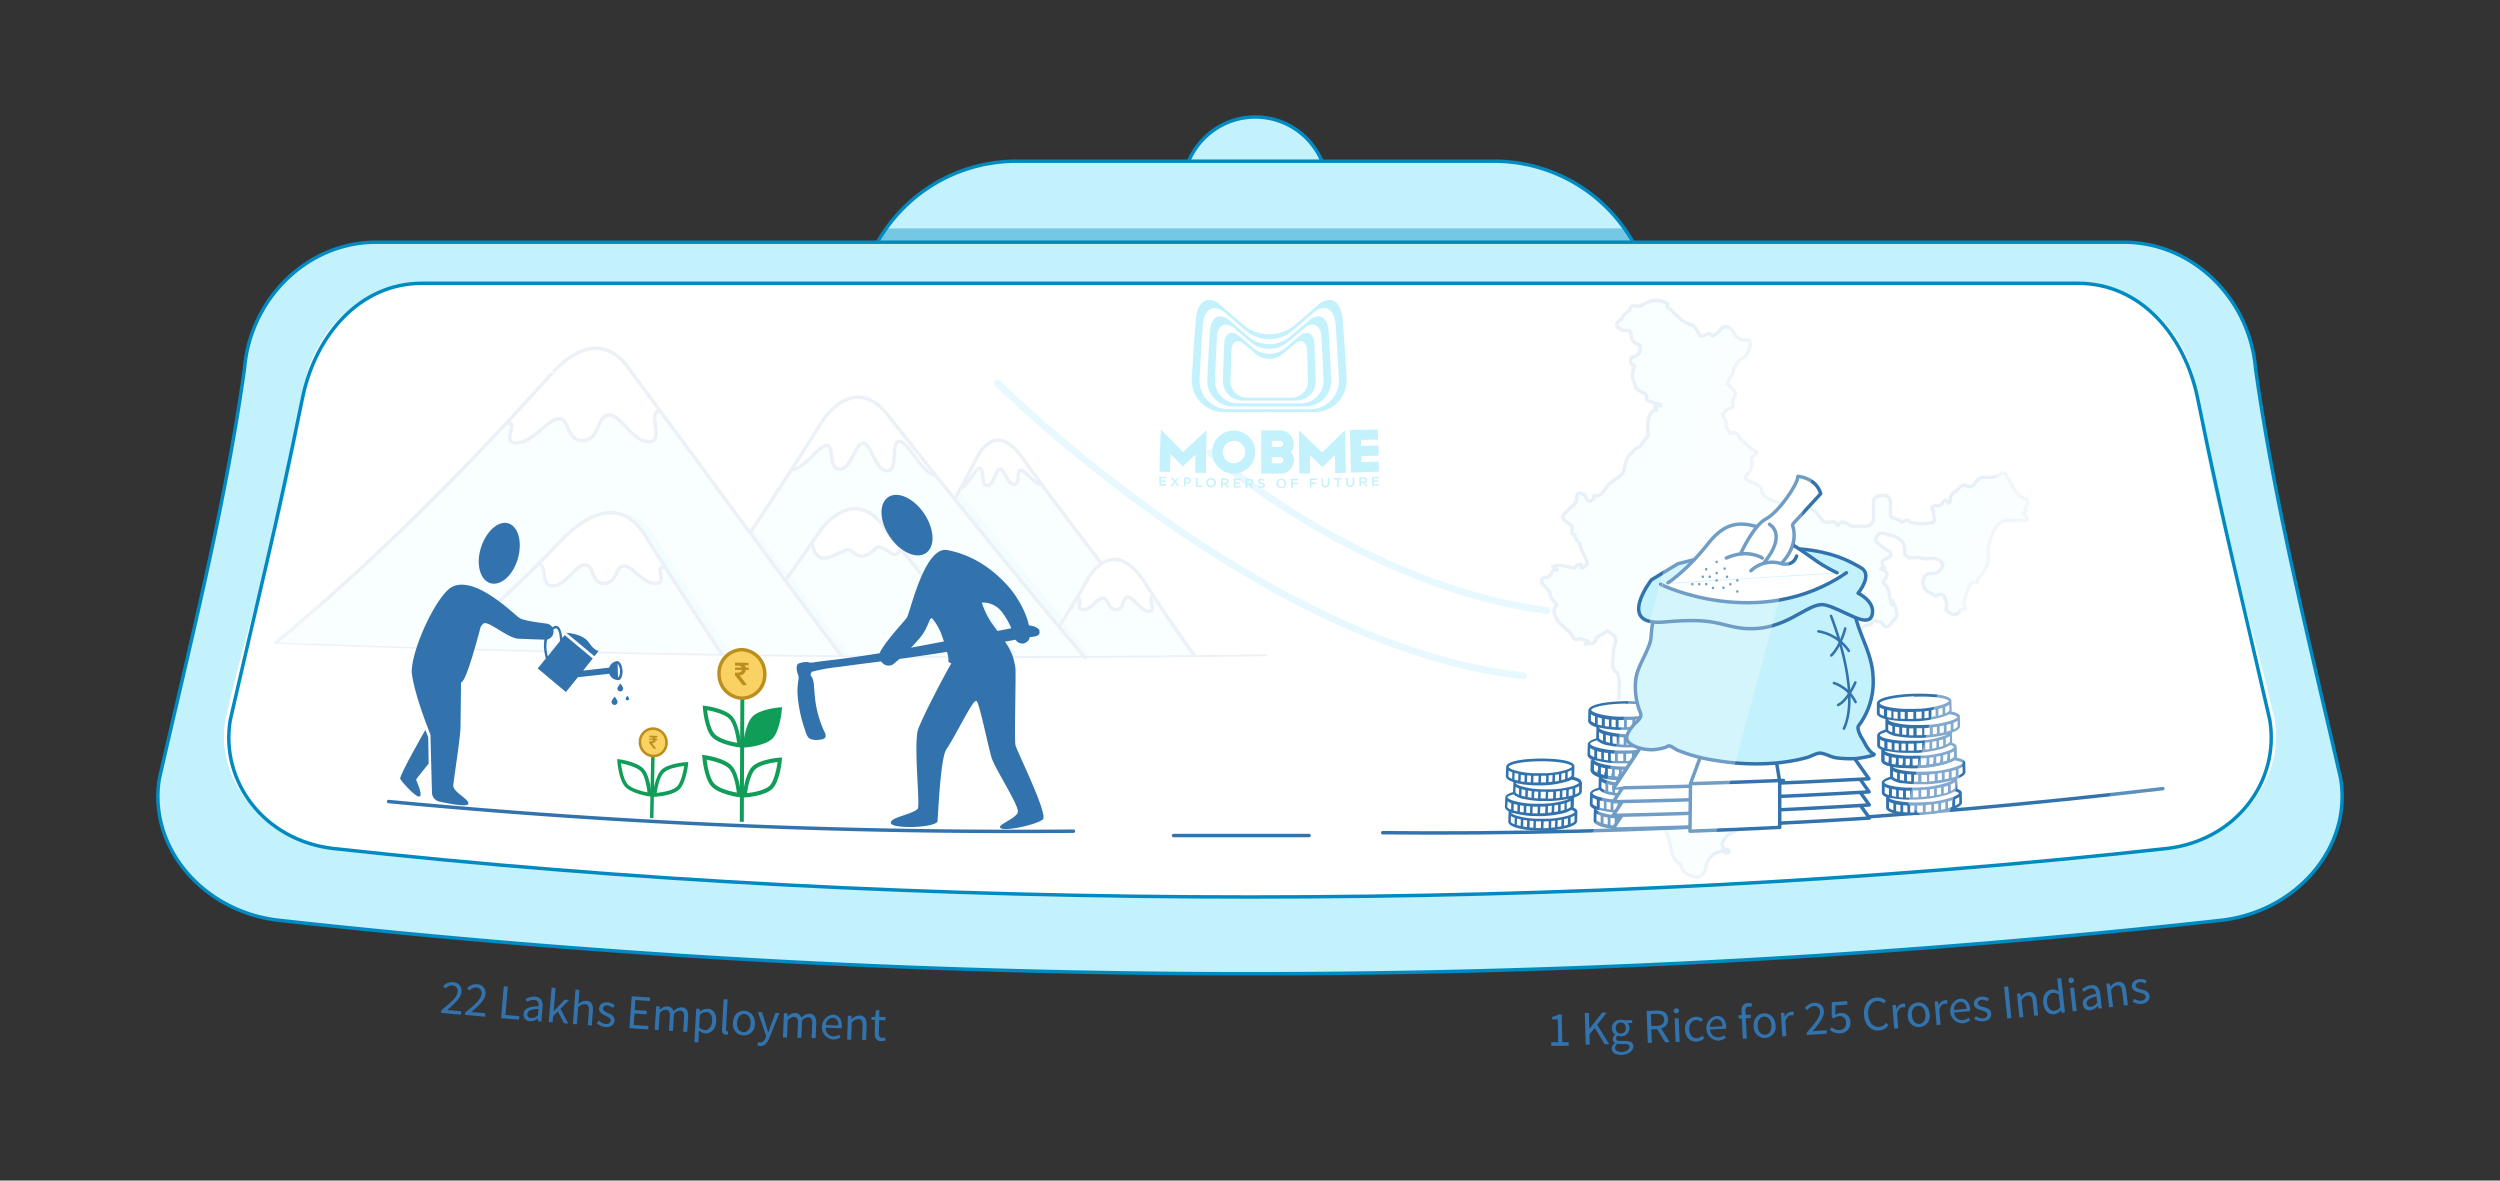 <svg id="Layer_1" data-name="Layer 1" xmlns="http://www.w3.org/2000/svg" viewBox="0 0 720 340"><rect x="0" y="0" width="720" height="340" fill="#333333" stroke="none"/><defs><style>.cls-1,.cls-15,.cls-16,.cls-3{fill:#c3f1fc;}.cls-1,.cls-4{stroke:#008ac1;}.cls-1,.cls-12,.cls-14,.cls-4{stroke-miterlimit:10;}.cls-2{fill:#008ac1;}.cls-2,.cls-21{opacity:0.4;}.cls-17,.cls-21,.cls-4,.cls-6{fill:none;}.cls-18,.cls-19,.cls-20,.cls-5,.cls-9{fill:#fff;}.cls-15,.cls-16,.cls-17,.cls-6,.cls-9{stroke:#3273ad;}.cls-15,.cls-16,.cls-17,.cls-21,.cls-6,.cls-9{stroke-linecap:round;stroke-linejoin:round;}.cls-15,.cls-7{opacity:0.1;}.cls-8{fill:#92e7f4;}.cls-10{fill:#3273ad;}.cls-11{fill:#0f9d58;}.cls-12,.cls-14{fill:#fad264;stroke:#bc8e1d;}.cls-13{fill:#bc8e1d;}.cls-14,.cls-17{stroke-width:0.75px;}.cls-15{fill-rule:evenodd;}.cls-18{opacity:0.2;}.cls-19{opacity:0.3;}.cls-20{opacity:0.39;}.cls-21{stroke:#c3f1fc;stroke-width:2px;}</style></defs><title>rear-view</title><circle class="cls-1" cx="361.53" cy="54.53" r="20.84"/><path class="cls-1" d="M476.31,92.31,363.4,90.93,246.74,92.31h0a46,46,0,0,1,45.89-45.89H430.42a46,46,0,0,1,45.89,45.89h0"/><polygon class="cls-2" points="471.2 72.25 252.06 71.03 255.05 65.78 468.48 65.78 471.2 72.25"/><path class="cls-3" d="M640.1,265a2548.23,2548.23,0,0,1-560.2,0c-21.63-2.66-37.26-21.17-34-40.76,8.94-39.18,19-78.59,24.52-118.14,1.66-19.94,17.91-36.35,37.95-36.35H611.64c20,0,36.29,16.4,37.95,36.35,5.54,39.55,15.59,79,24.52,118.14C677.36,243.78,661.73,262.29,640.1,265Z"/><path class="cls-4" d="M640.1,265a2548.23,2548.23,0,0,1-560.2,0c-21.63-2.66-37.26-21.17-34-40.76,8.94-39.18,19-78.59,24.52-118.14,1.66-19.94,17.91-36.35,37.95-36.35H611.64c20,0,36.29,16.4,37.95,36.35,5.54,39.55,15.59,79,24.52,118.14C677.36,243.78,661.73,262.29,640.1,265Z"/><path class="cls-5" d="M624.27,244.34C455.35,263,264.65,263,95.73,244.34c-19.62-2.41-33.81-19.21-30.86-37C73,171.8,82.09,150.5,87.12,114.61c1.51-18.1,16.25-33,34.43-33h476.9c18.19,0,32.93,14.88,34.43,33,5,35.89,14.14,57.19,22.25,92.75C658.09,225.13,643.9,241.93,624.27,244.34Z"/><path class="cls-4" d="M624.27,244.34C455.35,263,264.65,263,95.73,244.34c-19.62-2.41-32.37-19.21-29.41-37,8.11-35.55,12.85-53.73,20.81-92.75,3.63-17.79,16.25-33,34.43-33h476.9c18.19,0,30.8,15.19,34.43,33,8,39.26,12.7,57.19,20.81,92.75C656.64,225.13,643.9,241.93,624.27,244.34Z"/><path class="cls-3" d="M379.38,88q-3.27,2.89-6.72,5.83a11.56,11.56,0,0,1-14.24,0Q355,90.91,351.7,88c-3.6-3.21-6.79-1.48-7.26,3.75q-.71,8.67-1.19,17.34a9.15,9.15,0,0,0,9.29,9.57q13,.05,26,0a9.15,9.15,0,0,0,9.29-9.57q-.48-8.67-1.19-17.34C386.17,86.54,383,84.81,379.38,88Zm6.23,21.21a8.27,8.27,0,0,1-8.38,8.63q-11.69,0-23.38,0a8.27,8.27,0,0,1-8.38-8.63q.39-7.83.94-15.65c.37-4.71,3.26-6.26,6.56-3.35q3,2.61,6.12,5.27a10.5,10.5,0,0,0,12.9,0q3.13-2.65,6.12-5.27c3.3-2.9,6.19-1.36,6.56,3.35Q385.22,101.4,385.61,109.23Z"/><path class="cls-3" d="M376.81,92.44q-2.7,2.33-5.5,4.7a9.42,9.42,0,0,1-11.53,0q-2.8-2.36-5.5-4.7c-3-2.59-5.57-1.24-5.85,3q-.42,7-.73,13.94a7.39,7.39,0,0,0,7.47,7.68q10.37,0,20.74,0a7.39,7.39,0,0,0,7.47-7.68q-.31-7-.73-13.94C382.38,91.2,379.79,89.85,376.81,92.44Zm4.35,17a6.5,6.5,0,0,1-6.56,6.72q-9.06,0-18.12,0a6.49,6.49,0,0,1-6.56-6.72q.23-6.11.55-12.22c.21-3.68,2.48-4.86,5.13-2.58q2.4,2.05,4.87,4.12a8.3,8.3,0,0,0,10.14,0q2.47-2.07,4.87-4.12c2.65-2.28,4.93-1.1,5.13,2.58Q380.93,103.35,381.16,109.46Z"/><path class="cls-3" d="M374.13,96.89q-2.08,1.76-4.22,3.54a7.18,7.18,0,0,1-8.74,0Q359,98.65,357,96.89c-2.31-2-4.27-1-4.41,2.2q-.22,5.25-.39,10.49a5.6,5.6,0,0,0,5.64,5.77H373.3a5.6,5.6,0,0,0,5.64-5.77q-.17-5.25-.39-10.49C378.4,95.93,376.44,94.93,374.13,96.89Zm2.58,12.82a4.69,4.69,0,0,1-4.71,4.81h-12.9a4.69,4.69,0,0,1-4.71-4.81q.12-4.38.27-8.76c.1-2.64,1.74-3.47,3.69-1.83l3.55,3a6,6,0,0,0,7.32,0l3.55-3c1.95-1.64,3.59-.81,3.69,1.83Q376.59,105.33,376.7,109.71Z"/><path class="cls-3" d="M333.9,137.27l2,.08v.4l-1.53-.06q0,.33,0,.66l1.36.05v.4l-1.36-.06q0,.34,0,.69l1.55.07v.4l-2-.09Q333.88,138.55,333.9,137.27Z"/><path class="cls-3" d="M339.63,137.48l-1,1.23,1,1.35-.56,0-.71-1-.72,1-.55,0,1-1.27-.92-1.3.56,0,.66,1,.69-.91Z"/><path class="cls-3" d="M341,137.52l1.07,0c.63,0,1,.37,1,.89h0c0,.58-.5.87-1.09.85l-.54,0q0,.42,0,.83l-.48,0Q341,138.81,341,137.52Zm1,1.37c.36,0,.59-.17.59-.44h0c0-.3-.22-.47-.58-.48l-.55,0q0,.46,0,.93Z"/><path class="cls-3" d="M344.44,137.62h.47q0,1.09,0,2.18l1.42,0v.42l-1.9-.05Q344.42,138.92,344.44,137.62Z"/><path class="cls-3" d="M347.39,139h0a1.34,1.34,0,0,1,1.43-1.31,1.37,1.37,0,0,1,1.4,1.37h0a1.34,1.34,0,0,1-1.43,1.32A1.38,1.38,0,0,1,347.39,139Zm2.33.05h0a.92.92,0,0,0-.91-.95.88.88,0,0,0-.92.9h0a.92.92,0,0,0,.91.94A.88.88,0,0,0,349.72,139.06Z"/><path class="cls-3" d="M351.65,137.78l1.21,0a1.13,1.13,0,0,1,.78.27.78.78,0,0,1,.22.57h0a.78.78,0,0,1-.65.78l.73,1h-.56l-.66-.92h-.6q0,.45,0,.91h-.48Q351.65,139.09,351.65,137.78Zm1.16,1.31c.34,0,.56-.16.56-.43h0c0-.28-.21-.44-.56-.44h-.69q0,.44,0,.88Z"/><path class="cls-3" d="M355.3,137.84l2,0v.41l-1.53,0q0,.34,0,.68l1.36,0v.41l-1.36,0q0,.35,0,.7l1.55,0q0,.21,0,.41l-2,0Q355.29,139.15,355.3,137.84Z"/><path class="cls-3" d="M358.73,137.88h1.21a1.12,1.12,0,0,1,.78.27.78.78,0,0,1,.22.57h0a.79.79,0,0,1-.64.79l.73,1h-.56l-.66-.92h-.6q0,.46,0,.91h-.48Q358.73,139.18,358.73,137.88Zm1.17,1.31c.34,0,.56-.17.56-.43h0c0-.28-.21-.44-.56-.44h-.69q0,.44,0,.88Z"/><path class="cls-3" d="M362.19,140.14l.29-.33a1.28,1.28,0,0,0,.85.34c.29,0,.48-.13.48-.33h0c0-.19-.11-.29-.61-.4s-.9-.3-.9-.79h0c0-.45.39-.76.92-.76a1.53,1.53,0,0,1,1,.33l-.26.35a1.26,1.26,0,0,0-.73-.27c-.28,0-.44.14-.44.31h0c0,.2.12.29.64.41s.87.34.87.77h0c0,.49-.4.78-1,.78A1.7,1.7,0,0,1,362.19,140.14Z"/><path class="cls-3" d="M367.59,139.22h0a1.37,1.37,0,0,1,1.42-1.36,1.35,1.35,0,0,1,1.41,1.34h0a1.37,1.37,0,0,1-1.42,1.36A1.35,1.35,0,0,1,367.59,139.22Zm2.33,0h0a.92.92,0,1,0-1.83,0h0a.92.92,0,1,0,1.83,0Z"/><path class="cls-3" d="M371.84,137.88l2,0v.42h-1.54q0,.36,0,.71h1.36v.42h-1.36q0,.53,0,1.07h-.48Q371.84,139.19,371.84,137.88Z"/><path class="cls-3" d="M377.23,137.82l2,0q0,.21,0,.42l-1.54,0q0,.36,0,.71l1.36,0q0,.21,0,.42l-1.36,0q0,.53,0,1.06h-.48Q377.24,139.12,377.23,137.82Z"/><path class="cls-3" d="M380.58,139.26q0-.75,0-1.5H381q0,.74,0,1.48c0,.48.26.74.69.73a.65.65,0,0,0,.68-.74q0-.75,0-1.5h.48q0,.74,0,1.47a1.08,1.08,0,0,1-1.16,1.19A1,1,0,0,1,380.58,139.26Z"/><path class="cls-3" d="M385.06,138.09l-.86,0v-.42l2.19-.05v.42l-.86,0q0,1.09,0,2.17h-.48Q385.07,139.17,385.06,138.09Z"/><path class="cls-3" d="M387.71,139.08q0-.75,0-1.49h.48q0,.74,0,1.47c0,.48.27.73.69.71a.65.65,0,0,0,.67-.74q0-.74,0-1.49H390q0,.73,0,1.46a1.08,1.08,0,0,1-1.15,1.2A1,1,0,0,1,387.71,139.08Z"/><path class="cls-3" d="M391.51,137.48l1.21,0a1.11,1.11,0,0,1,.78.23.74.74,0,0,1,.23.55h0a.8.8,0,0,1-.63.8l.74.94-.56,0-.67-.87-.6,0q0,.45,0,.9l-.48,0Q391.53,138.76,391.51,137.48Zm1.19,1.24c.34,0,.55-.19.55-.45h0c0-.28-.21-.42-.57-.41l-.69,0q0,.43,0,.86Z"/><path class="cls-3" d="M395.16,137.35l2-.08v.4l-1.53.06q0,.33,0,.67l1.36-.06v.4l-1.36.06q0,.34,0,.69l1.53-.07v.4l-2,.09Q395.18,138.63,395.16,137.35Z"/><path class="cls-3" d="M340.73,130.17q-3.25-3.26-6.41-6.49-.28,6.07-.4,12.14l3.06.11q0-2.59.12-5.17l3.53,3.55,3.68-3.38q-.05,2.61-.09,5.22l3.06.07q.07-6.17.23-12.35Q344.14,127.05,340.73,130.17Z"/><path class="cls-3" d="M396.88,126.6q-.06-1.46-.12-2.91l-8,.13q.21,6.14.3,12.28,4-.11,8.06-.27,0-1.46-.07-2.91l-5,.15q0-.86,0-1.72l5-.14q0-1.46-.1-2.91l-4.95.12q0-.86-.05-1.72Z"/><path class="cls-3" d="M380.8,130.34q-3.38-3.18-6.72-6.4.08,6.21.11,12.43l3.06,0q0-2.63,0-5.26l3.65,3.45,3.56-3.55q0,2.62.08,5.23l3.06-.07q-.08-6.15-.28-12.3Q384.09,127.07,380.8,130.34Z"/><path class="cls-3" d="M372.61,127.81a3.84,3.84,0,0,0-1.43-2.94,4,4,0,0,0-2.54-.9h-5.43q0,6.22,0,12.45h5.5a4,4,0,0,0,2.56-.92l.25-.22a3.77,3.77,0,0,0,.3-5.09A3.75,3.75,0,0,0,372.61,127.81Zm-6.35-.85h2.4a.89.89,0,0,1,.89.87.86.86,0,0,1-.26.62.9.9,0,0,1-.62.26h-2.41Zm0,6.48q0-.87,0-1.75h2.42a.89.89,0,0,1,.89.87.86.86,0,0,1-.26.62.9.9,0,0,1-.63.26Z"/><path class="cls-3" d="M355.37,124a6.2,6.2,0,1,0-.13,12.4,6.2,6.2,0,1,0,.13-12.4Zm-.11,9.44a3.24,3.24,0,1,1,3.36-3.21A3.28,3.28,0,0,1,355.26,133.39Z"/><line class="cls-6" x1="338" y1="240.63" x2="377" y2="240.63"/><g class="cls-7"><path class="cls-3" d="M309.42,188.94c-12-14.59-23.66-29.29-35.09-43.91q3.49-6.51,6.93-13s4.95-11.73,13.28,0,31.58,42,31.67,41.94q8.77,7.51,17.68,14.92-17.23.09-34.48.07"/><path class="cls-8" d="M276.26,141.42c9.85,12.35,19.9,24.76,30.15,37.11l-1.28,2.12c-10.26-12.23-20.32-24.53-30.19-36.76Z"/><path class="cls-5" d="M299.77,139.65l-4.31-6.27a18.47,18.47,0,0,0-1.81-2.49c-1.26-1.46-3.61-4.18-5.46-4.1a7.14,7.14,0,0,0-5.2,2.46q-3.16,5.61-6.36,11.21s.47,1.16,2.74-2.46,3-2.4,3-2.4l.85,4s1.35,1.81,2.56-.69,1.58-4.34,3.2-2.42c0,0,1.52,2.78,2,3.05s2.31.83,2.18-1.95,1.87-1.14,2.35-.7S298.59,140,299.77,139.65Z"/><path class="cls-6" d="M326.22,173.94c-.09,0-23.43-30.18-31.67-41.94s-13.26,0-13.28,0q-3.44,6.51-6.93,13"/><path class="cls-3" d="M343.9,188.7s-5.86-8-14.11-20.79-14.87-4.23-16.7-.85c-1.9,3.58-7.95,13.59-8,13.59"/><path class="cls-6" d="M276.72,140.56c2-.27,4-5.82,5.43-5.71s.26,5.17,2.24,5,2.26-4.81,3.67-4.72,2,4.43,4,4.36.5-4.16,1.91-4.08,3.79,4,5.78,4.05"/><path class="cls-3" d="M215,154.93q11.11-16.63,21.81-33.62s9.55-15.27,19.93-.33c11.46,14.54,23.2,29.28,35.21,44l2.32,2.63q9,10.91,18.22,21.78-53.87.23-107.81-.63l-13.51-.7Q203.32,171.79,215,154.93Z"/><path class="cls-8" d="M216.78,152.28l10.46,13.28-1.06,1.67q-5.13-6.92-10.18-13.77Z"/><path class="cls-8" d="M312.26,188.94h1.58q-3.81-4.8-7.58-9.63l-1.14,1.34Q308.68,184.8,312.26,188.94Z"/><path class="cls-5" d="M228.14,134.93q3.52-5.45,7-10.93a30.92,30.92,0,0,1,2.94-4.37c2.07-2.56,5-5.28,8.25-5.2,6.06.17,7.86,3.36,7.86,3.36q7.16,9,14.46,18.15s-.7,2-5-4.26-5.43-4.14-5.43-4.14q-.55,3.46-1.11,6.91s-2.19,3.18-4.53-1.16-3.16-7.52-5.81-4.14c0,0-2.4,4.86-3.29,5.35s-4,1.48-4-3.34-3.36-1.93-4.16-1.15S230.24,135.59,228.14,134.93Z"/><path class="cls-6" d="M215.12,154.79q11.09-16.6,21.76-33.55s9.52-15.23,19.9-.3c17.9,22.62,36.48,45.72,55.73,68.5"/><path class="cls-6" d="M269.07,136.69c-3.55-.43-7.68-9.8-10.16-9.59s0,8.74-3.5,8.48-4.46-8.08-6.94-7.89-3.17,7.5-6.7,7.42-1.25-7-3.74-6.81-6.35,6.85-9.89,6.93"/><path class="cls-8" d="M289.58,190.16C279.1,178.76,268.8,167.34,258.7,156c0,0-5.8-10-13.69-7.07"/><path class="cls-3" d="M225.88,167.65q5.14-7.25,10.2-14.58s9.86-14.73,19.37-.08c9.45,12,19.09,24.07,28.91,36.15"/><path class="cls-8" d="M226.6,168.09q7.72,10.5,15.63,21.14l2.8,0q-8.9-11.86-17.57-23.57l-1.28,1.63Z"/><path class="cls-5" d="M233.9,156.22l4-5.36s5.16-4.87,8.12-4.36,4.57.81,8,4.78a85.55,85.55,0,0,1,5.34,6.7Q246.63,157.09,233.9,156.22Z"/><path class="cls-9" d="M233.9,156.22s.39,6.34,5.7,4,4.36-2.5,6.65-.74,4.79-.29,5.83-1.47,2.67,0,4.55,1.31,2.76-1.32,2.76-1.32"/><path class="cls-6" d="M225.88,167.65q5.14-7.25,10.2-14.58s9.86-14.73,19.37-.08c9.45,12,19.09,24.07,28.91,36.15"/><path class="cls-3" d="M79.48,185.07c27.55-22.8,53.95-49.13,79.17-77.23.06.09,12.74-16.08,22.7-1.35,19.31,26,39.6,53.89,60.87,82.28"/><path class="cls-5" d="M146.18,121.83Q152.59,115,158.9,108s6.41-7.79,12.87-8.26c7.35-.61,18,18.61,18,18.67"/><path class="cls-9" d="M189.82,118.44c-3.47.35,1.8,9.07-3.1,8.78s-8-8-11.44-7.71-2.59,7.39-7.5,7.38-3.58-6.57-7-6.27-7,6.67-11.9,6.92.82-6-2.65-5.72"/><path class="cls-8" d="M131.25,186.69s13.73-11.63,32-30c15.72-16,22.86-6.61,25.87-1.5s21.34,33.11,21.42,33.2"/><path class="cls-3" d="M128.55,186.62s13.75-11.58,32-29.89c15.75-16,22.87-6.6,25.87-1.51s21.29,33,21.37,33.14"/><path class="cls-5" d="M191.06,163.32s-4.6-8.11-6.35-10.6-3.33-5.15-9-5.05c-8.34.21-20.59,14.76-20.61,14.71"/><path class="cls-9" d="M155.05,162.37c2.68.15.47,6.68,4.28,6.36s6.55-6.17,9.22-6.05,1.67,5.49,5.48,5.35,3.09-5.14,5.77-5,5.1,4.92,8.9,5-.33-4.71,2.35-4.63"/><path class="cls-6" d="M128,186.6a309.75,309.75,0,0,0,32.56-29.88c15.42-16.33,22.86-6.6,25.87-1.51s21.29,33,21.37,33.14"/><path class="cls-8" d="M293.74,189.57s-4.35-6.32-10.5-16.26-11.46-3.28-12.94-.68c-1.53,2.78-10.12,16.44-10.14,16.44"/><path class="cls-3" d="M292.11,189.57s-4.35-6.32-10.48-16.26-11.46-3.28-12.93-.68c-1.53,2.78-10.14,16.44-10.15,16.43"/><path class="cls-5" d="M266.42,176.8s2.27-4.17,3.14-5.48A6.51,6.51,0,0,1,275,168c4.19,0,8.26,8.26,8.27,8.26"/><path class="cls-9" d="M283.25,176.29c-1.34.08.88,3.56-1,3.38s-3.26-3.26-4.6-3.2-.83,2.88-2.73,2.79-1.55-2.68-2.89-2.63-2.53,2.54-4.42,2.55.15-2.42-1.19-2.38"/><path class="cls-6" d="M291.83,189.14s-4.06-5.9-10.2-15.84-11.46-3.28-12.93-.68c-1.53,2.78-10.14,16.44-10.15,16.43"/><path class="cls-10" d="M364.58,189C270,190.33,175,189,80.44,185.46c-.29,0-.52-.12-.51-.23s.26-.21.55-.2c94.54,3.5,189.52,4.76,284.05,3.41.29,0,.54.11.55.24S364.87,188.95,364.58,189Z"/><path class="cls-10" d="M341.45,189.23l-3.82,0c-.29,0-.53-.11-.54-.25s.22-.26.51-.26l3.82,0c.29,0,.53.11.54.25S341.74,189.23,341.45,189.23Z"/><path class="cls-6" d="M79.48,185.07c27.55-22.8,53.95-49.13,79.17-77.23.06.09,12.74-16.08,22.7-1.35,19.31,26,39.6,53.89,60.87,82.28"/><path class="cls-5" d="M310.28,172.47s2.79-5.41,3.87-7.1,3.21-4.27,6.89-4.26c5.4,0,10.93,10.63,10.94,10.62"/><path class="cls-9" d="M332,171.74c-1.72.11,1.26,4.57-1.19,4.35s-4.32-4.18-6-4.1-1,3.71-3.42,3.62-2.09-3.45-3.81-3.38-3.18,3.3-5.63,3.32.12-3.14-1.61-3.08"/><path class="cls-6" d="M343.9,188.7s-5.86-8-14.11-20.79-14.87-4.23-16.7-.85c-1.9,3.58-7.95,13.59-8,13.59"/></g><path class="cls-6" d="M111.92,230.84a1903.66,1903.66,0,0,0,197.21,8.54"/><path class="cls-10" d="M299.35,182.47c.1-.26,0-.76-.06-.76h.14c-.27-1.1-2.74-1.84-4.22-1.54-2.93.6-5.86,1.12-8.79,1.71q-12.57,2.53-25.23,4.87c-7.06,1.31-14.12,2.44-21.27,3.29-1.66.2-3.32.39-5,.63a6.78,6.78,0,0,1-1.66.16c-.3,0-.34-.16-.72-.15a5.75,5.75,0,0,0-2.7.49c-.51.4-.43,1.47-.32,2.08.16.87.58,1.39.47,2.23a28.2,28.2,0,0,0-.34,3.73A38.76,38.76,0,0,0,231.77,210c.27.88.6,2.18,1.4,2.71a4.71,4.71,0,0,0,2.85.33c.61-.06,1.64-.17,1.77-1a2.71,2.71,0,0,0-.38-1.35,31.38,31.38,0,0,1-2.47-8c-.24-1.61-.35-3.24-.5-4.86a7.46,7.46,0,0,0-.53-2.69c-.12-.24-.47-.54-.47-.88s.38-.5.28-.77a50,50,0,0,1,7.81-1.4q4.27-.6,8.54-1.14c4.56-.57,9.1-1.17,13.64-1.84,8.54-1.27,17-2.55,25.46-4.24,2.28-.46,4.55-.85,6.81-1.35C296.81,183.44,298.95,183.46,299.35,182.47Z"/><path class="cls-10" d="M267.14,158.92c-2.42,2.28-7.06.67-10.32-3.57s-3.91-9.51-1.5-11.79,7-.7,10.25,3.54S269.56,156.64,267.14,158.92Z"/><path class="cls-10" d="M292.46,214.62c-.36-1.52.14-18.77,0-22a15.92,15.92,0,0,0-2.31-6.74c-1.45-2.25-4.49-6.34-4.49-6.34a21.78,21.78,0,0,1-2.89-6,6.92,6.92,0,0,1,5.92,2.89,22.25,22.25,0,0,1,3.47,7.09,2.39,2.39,0,0,0,2.42,1.82h.05l.18,0a2.94,2.94,0,0,0,1.37-.9,2.42,2.42,0,0,0,.41-1.2c.33-5-3.48-11.14-5.73-13.81-6-7-12.45-9.92-18-11-6.62-1.3-10.75,18.09-11.68,19.43s-5.27,5.77-7.52,9.56a3,3,0,0,0,.56,3.59,2.42,2.42,0,0,0,3.15.2,57.86,57.86,0,0,0,7.45-7.38c2.55-2.87,2.73-6,3.52-5.76.33.1,1.45,1.55,2.64,4.19h0s2.44,6.51,2.15,8c-.07.36.28.59.85.78-1.55,2.6-8.06,14.89-9.52,18.89s.62,22.12-.16,23c-1.56,1.69-8.3,2.48-7.7,4.19s13.23,1.28,13.41-.68.83-18,2.51-20.57c3.15-4.73,7.78-14.71,8.7-14s3.38,13.33,4.41,16.51,7.88,13.61,7.51,15.5c-.35,1.71-5.4,3.49-5.15,4.36.46,1.57,10.83-.79,12.37-2.27S292.81,216.19,292.46,214.62Z"/><path class="cls-10" d="M149.2,160.67c1.31-4.82-.06-9.3-3-10s-6.45,2.68-7.8,7.43,0,9.17,3,9.9S147.9,165.5,149.2,160.67Z"/><path class="cls-10" d="M132.63,209.1c.11,2.29-1.89,14.92-2.08,17s4.66,4,4.34,5.4c-.22,1-5.37,0-8.35-.65a2.68,2.68,0,0,1-2.13-2.5q-.23-8.42-.44-16.81s-4.54-11-5.39-17.77c-.27-6.37,7.28-22.82,11.85-24.86,6.8-3,17.5,8,19.23,9.1,1.14.7,5.17,1.27,7.71,1.58a2.31,2.31,0,0,1,2.05,2.22,2.35,2.35,0,0,1-2.39,2.42c-2.27-.07-5.71-.19-7.71-.28-3.2-.16-8.62-5.31-10.08-4.37a3.57,3.57,0,0,0-.82,1c-2.27,8.55-4.48,15.81-5.64,15.95Q132.71,202.83,132.63,209.1Z"/><path class="cls-10" d="M122.5,210.23s-7.63,13.26-7.23,14.08,4.73,5.71,5.63,5.06-1.08-4.7-1.07-4.84,3.63-4.63,3.63-4.63q-.07-3.81-.13-7.62Z"/><path class="cls-10" d="M171.2,189l1.24-1.58s-1.12.21-2.85-2.38-6.49-2.79-6.49-2.79Zm-7.55-7.36"/><path class="cls-10" d="M154.87,192.51l8.11,6.8,3.45-4.27,9.05-1a2.65,2.65,0,0,0,2.2,1.79.9.9,0,0,0,.38.06c.44,0,.81-.39,1-1a4.62,4.62,0,0,0,.22-1.88c-.1-1.39-.73-2.49-1.46-2.62h0a.74.74,0,0,0-.18,0,.85.85,0,0,0-.32.09,2.71,2.71,0,0,0-1.88,1.8l-7.49.85,2.76-3.48-8.09-6.75-.69.86c-.26-2.26-.94-4.71-3.18-2.86-2.6,2.14-2.35,5.61-1.56,8.75Zm23-1.32,0,0a2.81,2.81,0,0,1,.67,1.85,3.86,3.86,0,0,1-.17,1.54c-.11.28-.25.47-.38.51ZM157.76,189c-.51-2.12-.67-4.32.41-6.15.31-.51,1.79-2.73,2.47-1.52a5.07,5.07,0,0,1,.53,1.89c.06.46.1.93.12,1.39L157.76,189Zm.84-.73"/><path class="cls-10" d="M181.16,201.24c0-.27-.46-.86-.46-.86s-.5.56-.5.83a.49.49,0,0,0,.47.51.49.49,0,0,0,.49-.48Zm.81-1.89"/><path class="cls-10" d="M177.86,202.17c0-.49-.83-1.54-.83-1.54s-.89,1-.9,1.48a.89.89,0,0,0,.84.92.87.87,0,0,0,.89-.87Zm.9-1.84"/><path class="cls-10" d="M178.68,196.86s-.84.94-.85,1.4a.83.83,0,0,0,.79.87.83.83,0,0,0,.84-.82c0-.46-.78-1.45-.78-1.45Zm.75-1.59"/><path class="cls-11" d="M213.06,236.67l1.15,0,.17-38.9-1.13,0Z"/><path class="cls-5" d="M210.38,221c2,2.15,2.48,8,2.48,8s-5.6-.77-7.58-2.93-2.45-8-2.45-8S208.4,218.83,210.38,221Z"/><path class="cls-11" d="M212.81,229.58c-.24,0-5.83-.83-7.93-3.12s-2.59-8.1-2.61-8.35l-.06-.72.69.09c.24,0,5.79.8,7.89,3.08s2.63,8.14,2.65,8.39l.06.72Zm-7.11-3.93c1.41,1.54,5,2.34,6.52,2.62-.25-1.93-.93-5.47-2.24-6.89s-5-2.32-6.49-2.6C203.72,220.71,204.39,224.23,205.7,225.65Z"/><path class="cls-5" d="M217,221.19c-2,2-2.56,7.85-2.56,7.85s5.61-.35,7.6-2.39,2.52-7.9,2.52-7.9S219,219.17,217,221.19Z"/><path class="cls-11" d="M213.91,229c0-.25.61-6.06,2.72-8.21s7.68-2.58,7.91-2.6l.69-.05-.06.72c0,.25-.56,6.11-2.68,8.26s-7.72,2.54-8,2.55l-.69,0Zm3.53-7.34c-1.43,1.45-2.08,5.17-2.3,6.76,1.84-.2,5.22-.82,6.54-2.17s2.06-5.19,2.27-6.79C222.12,219.65,218.77,220.29,217.44,221.63Z"/><path class="cls-5" d="M210.48,206.65c2,2.13,2.46,8,2.46,8s-5.56-.73-7.52-2.86-2.43-8-2.43-8S208.51,204.51,210.48,206.65Z"/><path class="cls-11" d="M212.88,215.23c-.24,0-5.79-.78-7.87-3s-2.57-8.08-2.58-8.32l-.06-.72.68.09c.23,0,5.74.74,7.82,3s2.61,8.11,2.63,8.36l.06.72Zm-7.06-3.86c1.4,1.53,4.95,2.3,6.47,2.56-.24-1.93-.92-5.46-2.22-6.87s-4.93-2.28-6.44-2.54C203.87,206.44,204.53,210,205.83,211.37Z"/><path class="cls-11" d="M217.08,206.81c-2,2-2.54,7.88-2.54,7.88s5.56-.4,7.54-2.45,2.5-7.92,2.5-7.92S219.06,204.77,217.08,206.81Z"/><path class="cls-11" d="M214,214.61c0-.25.6-6.07,2.7-8.23s7.62-2.64,7.85-2.66l.68-.06-.06.72c0,.25-.56,6.11-2.66,8.28s-7.66,2.6-7.89,2.61l-.69,0Zm3.5-7.37c-1.41,1.46-2.06,5.18-2.28,6.78,1.83-.21,5.18-.86,6.49-2.22s2-5.21,2.25-6.81C222.12,205.22,218.79,205.89,217.48,207.24Z"/><path class="cls-12" d="M220.24,194.2a6.65,6.65,0,0,1-6.61,6.88,6.9,6.9,0,0,1-6.54-7.11,6.73,6.73,0,0,1,6.61-6.87A6.89,6.89,0,0,1,220.24,194.2Z"/><path class="cls-13" d="M215.63,192.29a.14.14,0,0,0-.1,0h-.76a1.72,1.72,0,0,0-.28-.69l1,0a.13.13,0,0,0,.1,0,.15.15,0,0,0,0-.11v-.48a.15.15,0,0,0,0-.11.14.14,0,0,0-.1,0l-3.7-.06a.13.13,0,0,0-.1,0,.15.15,0,0,0,0,.11v.63a.15.15,0,0,0,0,.11.13.13,0,0,0,.1,0h.65q.94,0,1.19.55l-1.84,0a.13.13,0,0,0-.1,0,.15.15,0,0,0,0,.11v.48a.15.15,0,0,0,0,.11.14.14,0,0,0,.1,0l1.9,0a.9.9,0,0,1-.46.59,1.9,1.9,0,0,1-.95.19h-.5a.13.13,0,0,0-.1,0,.15.15,0,0,0,0,.11v.6a.15.15,0,0,0,0,.1q.85,1,2.21,2.75a.13.13,0,0,0,.11.06l.87,0a.13.13,0,0,0,.13-.08.14.14,0,0,0,0-.16q-1.3-1.72-2-2.58a2.16,2.16,0,0,0,1.23-.5,1.78,1.78,0,0,0,.58-1.1h.75a.13.13,0,0,0,.1,0,.15.15,0,0,0,0-.11v-.48a.15.15,0,0,0,0-.11Zm.09-2"/><path class="cls-11" d="M187.2,235.57l1,.06.39-20.93-1,0Z"/><path class="cls-5" d="M185,221.81c1.74,1.9,2.11,7,2.11,7s-5-.74-6.72-2.65-2.08-7-2.08-7S183.26,219.91,185,221.81Z"/><path class="cls-11" d="M187,229.36c-.21,0-5.19-.8-7-2.82s-2.21-7.11-2.22-7.32l0-.63.61.09c.21,0,5.15.76,7,2.77s2.24,7.15,2.25,7.36l0,.63Zm-6.29-3.52c1.24,1.36,4.42,2.11,5.77,2.37-.19-1.69-.76-4.79-1.91-6.05s-4.4-2.08-5.75-2.34C179.06,221.5,179.61,224.58,180.76,225.85Z"/><path class="cls-5" d="M190.93,222.07c-1.8,1.75-2.38,6.84-2.38,6.84s5-.24,6.8-2S197.7,220,197.7,220,192.73,220.33,190.93,222.07Z"/><path class="cls-11" d="M188,228.84c0-.22.62-5.29,2.53-7.15s6.88-2.17,7.09-2.19l.61,0-.07.63c0,.22-.58,5.34-2.5,7.21s-6.91,2.13-7.12,2.14l-.62,0Zm3.24-6.38c-1.29,1.25-1.92,4.5-2.13,5.88,1.65-.15,4.66-.66,5.85-1.82s1.9-4.52,2.11-5.92C195.47,220.78,192.47,221.3,191.28,222.46Z"/><path class="cls-14" d="M191.95,213.94a3.78,3.78,0,0,1-3.9,3.8,4,4,0,0,1-3.74-4.1,3.81,3.81,0,0,1,3.9-3.8A4,4,0,0,1,191.95,213.94Z"/><path class="cls-13" d="M189.29,212.81l-.06,0-.44,0a1,1,0,0,0-.16-.39l.6,0,.06,0a.08.08,0,0,0,0-.06V212a.09.09,0,0,0,0-.06.08.08,0,0,0-.06,0l-2.15-.08-.06,0a.08.08,0,0,0,0,.06v.36a.09.09,0,0,0,0,.06.08.08,0,0,0,.06,0h.38q.55,0,.69.33l-1.07,0-.06,0a.08.08,0,0,0,0,.06v.27a.09.09,0,0,0,0,.06l.06,0,1.11,0a.51.51,0,0,1-.27.32,1.13,1.13,0,0,1-.55.09h-.29l-.06,0a.08.08,0,0,0,0,.06V214a.08.08,0,0,0,0,.06q.49.56,1.26,1.58a.08.08,0,0,0,.06,0l.51,0a.07.07,0,0,0,.08,0,.08.08,0,0,0,0-.09q-.74-1-1.16-1.48a1.26,1.26,0,0,0,.72-.27,1,1,0,0,0,.35-.61l.44,0,.06,0a.08.08,0,0,0,0-.06v-.27a.09.09,0,0,0,0-.06Zm.85-2.8"/><path class="cls-15" d="M582.69,148.08c-.05-.68,1.38-.89.49-1.84.91-.83,1.2-2.24.08-2.67-3-1.14-3.52-4-5.23-6.05-.23-1.31-1.38-1.62-2-1.05-1.43,1.29-3.15.87-4.8,1-2.07-.13-2.2,2.65-4.16,2.71-1.81-1.14-2.72,0-3.62,1.24a.11.11,0,0,0-.07,0,2.91,2.91,0,0,0-1.68,1.9c-.08.58.23,1.33-.63,1.54-.79-1.41-1.3-.75-1.77.16-.44.66-1.13.57-1.82.61-1.4.08-1.25.86-.58,1.79-.58.93,1.26,2.45-.59,3.08a13.57,13.57,0,0,1-6.21-.16c-.89-1-1.66-.21-2.46.09-.7-1.43-3.73-.46-3.12-3.24h0c-.24-1.55.64-3.41-1.31-4.5-1.39-.07-2.76-.09-3.65,1.27q0,2.85,0,5.71c-1,2.95-3.63,1.47-5.54,2-1.63,0-3.13-2.74-4.86-.36-.74-1.82-2.3-.53-3.45-1-1.77-.8-2.15-3.1-4-3.64-1.3-2.58-2.75-1.16-4.19-.28l0,0c-1-.61-2-1.4-3.24-.89-2.38-1-5.17-1.18-6.84-3.73.17-1.21-.74-1.55-1.4-2.2-1-1-2.79-.59-3.43-2.2.06,0,.13-.07.19-.2h0c1.28-1.37,2.24-2.87,1.63-5,.21-.92,1.09-1.13,1.71-1.86a21,21,0,0,1-5.37-4.54,1.63,1.63,0,0,0-2.37-1l-1.35-1.94c.58-1.45-.55-2.32-1-3.41l1.26-1.4s.05,0,.08-.07c.64-.5,2.11-.11,1.65-1.81l.17-1.32a1.72,1.72,0,0,0-.14-2.63h0c-.41-.88-2.12-1.12-1.16-2.69h0l1.19-2.09a5.66,5.66,0,0,1,3.08-4.38c1.38-.89,2.35-3.83,1.64-5.06-.07-.12-.38-.07-.57-.1a3.54,3.54,0,0,1-4.1-2.6c-1.43-1.68-3.21-1.57-4.06.24l-1.89,1.23c-1.1-1.52-2.16.15-3.24,0q-.3.07-.37-.26c-.87-1.21-1.32-2.92-3-3.15-2.68-.84-4.28-3.44-6.49-5,.59-.95-.18-1.09-.67-1.31-2.54-1.13-4.8-.34-7,1.17v0c-1.1.18-2.69-1.1-3.08,1.24a4.3,4.3,0,0,0-2.42,2.68,1.46,1.46,0,0,0-1.25,1.41c-.07.83.45,1.08,1.06,1.17.64,1.35,2.57-.6,2.95,1.42.08,1.83.91,2.91,2.53,3.2a4.26,4.26,0,0,1-.13,2.42L471,102.65c-.64,0-1.22.08-1.36.94s.16,1.52,1,1.65l0,.68c-1.16,2.14-.14,4,.57,5.92.84,1,2.28,1,3,2.17-.43,1.83,1.17,1.43,1.84,2,.75.29,1.67,0,2.29.76l-1.87.3.64,1a1.79,1.79,0,0,0-1.83,1.31c-1.19,1.89-.63,4-.65,6.05l-2.53,3.36c-1.1,0-1.49,1.09-2.2,1.68a.54.54,0,0,0-.32.22c-1.3,1.27-1.53,3.06-1.91,4.76-.56,1.71-2.15,2.19-3.25,3.26-1.88.74-2.27,3.44-4.31,4-.31.36-1.44-.76-1.11.75-1.54,1.78-2,.32-2.55-.94l-.51-.11a1.18,1.18,0,0,1,.3,0c-1-.36-2.07-1-2.24,1.1.11,2.15-2.08,2.37-2.75,3.86-1.37.93-1.54,1.76-.53,2.61l1.85,1.39c.58.8-.7,2.45,1,2.73,0,1.21.92,1.75,1.42,2.61.3,2.07,1.59,3.65,2.24,5.55l-1.34,1.29-.6-.15.22-.88c-.94-.24-1.53.3-2,1.07-2.08-.2-4.1-1.34-6.36-.42l1.32.95c-1.75-.63-1.52,2.11-3.19,2.16s-1.71,1.49-.53,2.47a6.52,6.52,0,0,1,1.66,2.19c-.08,1.61,1.52,2.14,1.87,3.47a1.81,1.81,0,0,0-.72,1.73c.49,3.08,2.93,4.42,4.78,6.28.61.85.85,2.37,2.42,1.5l2.51.71-.72.94c1.2-.34,2.89.32,3.2-1.85l3.23-2,1.86,1.35c1.14,1.63-.25,3.21-.21,4.8.05,2.06-1.11,4.46,1.18,6a10.07,10.07,0,0,1,.52,4,28.78,28.78,0,0,0,3.67,16.7c.26.45.4-.43.55-.74l1.67,3.43c.6,4.14,1.26,8.25,3.14,12,.19,1.17.34,2.37,1.76,2.61a4.32,4.32,0,0,1,2,2.62c-1.09,1.78.61,3.07.56,4.67a15.58,15.58,0,0,1,1.35,4.31c.35,2.11.78,4.39,3,5.48a3.79,3.79,0,0,0,3.28,3.27.67.67,0,0,0,.4.18c1.86.73,2.86-.41,3.53-2.26a5.34,5.34,0,0,1,4.53-4.94c.76.07,1.8,1,2.17.17s-.87-.75-1.52-.84c0-.57-.61-.85-.33-1.7.75-2.26,2.54-3,4.35-3.78,2.56-.84,1.09-2.84,1-4-.2-1.66-.68-3.25.37-4.73,1.73-2.43,2-5.08,1.84-7.86q-.62-4.6-1.24-9.2s.08,0,.12-.11c.8-.78,1.22-2.09,2.63-2l1.17-.64a4.72,4.72,0,0,0,3.09-2.62,7.9,7.9,0,0,0,3.14-1.57c.83.71,1.2-.13,1.18-.62-.07-1.64,1.07-2.39,2-3.31a3.08,3.08,0,0,0,2.52-2c.05,0,.1-.05.14-.15.58-.48,1.79-.57,1-1.87l1.93-1.38c1.88-.19,2.75-1.4,3-3.2h0a7.58,7.58,0,0,0,3.16-3.45,5,5,0,0,0,3.61-1.14.8.8,0,0,0,.18-.15h0c1.58-.5,3.17-1,2.63-3.26-.08-1,1.1-1.13,1.23-2,.44.12,1.35.35,1.07-.28-1.16-2.66.5-3.18,2.35-3.67.58-.15.75-.62.83-1.16l2.53.63c1.17,2.1,2.16,1.18,3.11-.2h0c1.72-1.58,1.73-2.29,0-6.35,0,.53-.07.95-.1,1.36-1.19-1.84-.25-4.5-2.32-6.06-.54-.41,0-.84.33-1.25,1.27-1.7.13-2.41-1.27-3l1.2-.18c-2-2.31.23-2.49,1.42-3.3.65-.44.26-1.11-.17-1.63a8.32,8.32,0,0,1-2.28-1.44c-.62-.75-2.27-1.22-1.33-2.73.8-1.27,1.82-.91,3.15-.59,3,.72,5.29,1.67,4.78,5.43,1.14,2.27,3.18.8,4.73,1.34,2.11.72,4.82-.9,6.39,1.87-.53,1.73-1.56,2.76-3.5,2.54-1.68.05-2.13,1.28-2.28,2.65a3.47,3.47,0,0,0,1.78,2.91c.9-.09,1.37,1.42,2.43.7,2.21-.76,2.07,1.09,2.57,2.3.36.85-.8,2.12.75,2.62,1.47,1.32,2.56.58,3.55-.63.62,0,1.45-.18,1.08-.94-.63-1.29.17-2.32.22-3.46h0c.76-1.56.78-3.81,3.4-3.61l0-.87c2.32-2.38,3.77-5.06,2.93-8.59,1-3.35,1.36-7.07,5.28-8.44,1.36.57,2.67-.1,4,.1l1.51.09C584.54,148.89,583.34,148.57,582.69,148.08ZM472.45,88h0l.12,0Z"/><path class="cls-5" d="M481,223a3.26,3.26,0,0,0-2-1.52c.05-.12.29-.26.29-.38l0-2.34h-.42c-.1-2.14-8.79-2.12-9.78-2.11s-9.69.29-9.87,2.45h.62l-.06,2.36c0,.73.55,1.32,1.87,1.72,0,.06-.35.22-.35.22h-.54l-.06,2.64c-1,.41-1.68,2.78-1.72,2.78h.63l0,1.48c0,.51.08,1.59.79,1.94,0,.08-.38.9-.39.9h-.47l0,1.38c0,1.28,2.94,2,6,2.32h.26c.59.06,1.22.1,1.81.12h.08c.75,0,1.49,0,2.19,0s1.44-.06,2.19-.12H472c.59-.05,1.19-.12,1.78-.21h-.26c3.06-.45,5.49-1.31,5.5-2.58l0-1.37.68,0c0-2.15-.18-1.5-.93-1.81a7.67,7.67,0,0,0,.29-1l0-2.5c0-.42,1-1,1.05-1.73l0-2.63Z"/><path class="cls-10" d="M482.12,223.4c0-.72-.84-1.26-2.47-1.65a1,1,0,0,0,.09-.39l0-2.94h0c-.11-2.44-9.66-2.33-10.76-2.32s-10.65.23-10.86,2.69h0l-.07,3c0,.8,1,1.42,2.4,1.87a1,1,0,0,0,0,.21h0l-.07,3c-1.59.45-2.39,1-2.45,1.73h0l-.07,3c0,.56.46,1,1.23,1.41a1,1,0,0,0-.06.26h0l-.07,3c0,1.41,3,2.23,6.33,2.56h.09c.65.06,1.31.11,2,.14h.06c.83,0,1.64,0,2.4,0s1.58-.07,2.41-.14h.06c.65-.06,1.31-.14,2-.23h0l.07,0c3.37-.5,6.41-1.46,6.43-2.85l0-2.94h0c0-.51-.44-.93-1.26-1.27a1,1,0,0,0,.08-.38l0-2.75c1.45-.5,2.43-1.15,2.44-1.94l0-2.94Zm-3.37,7.78-.14.13a3.76,3.76,0,0,1-1,.61l0-2a6.2,6.2,0,0,0,1.22-.61l0,1.74a.28.28,0,0,1,0,.14Zm-9,2.18h-.18l-.44,0,0-2.11h.4l1.22-.07,0,2.1-.26,0-.74,0Zm-1.76,0h-.62l-.65,0,0-2.11,1.21,0h.4l0,2.11H468Zm-7.26-.82h0l0-2c.37.1.78.19,1.2.27l0,2.06q-.55-.11-1-.24l-.15,0Zm8.43,3.32h.33l0,2.11q-.84,0-1.62,0l0-2.11h1.28Zm1.54,0,1.22-.07,0,2.1c-.52,0-1.06.07-1.62.09l0-2.11h.4Zm3.24-.27,0,2.09-1.21.14,0-2.1,1.21-.13Zm.81-.11,1.21-.21,0,2.07-1.21.23Zm2-.38c.43-.1.84-.21,1.21-.32l0,2c-.36.12-.77.24-1.22.35Zm-13.73.32,0,2.06c-.44-.09-.85-.19-1.2-.29l0-2c.37.1.78.19,1.2.27Zm.8.13c.39.06.79.11,1.21.15l0,2.09-1.21-.17Zm2,.23,1.21.08,0,2.1-1.21-.08Zm-.95-2.5h-.21l0-2.1,1.21.08,0,2.1-1-.07Zm-1-2.19,0,2.09-1.2-.17,0-2.07c.39.06.79.11,1.2.16Zm7.88,2.11-.27,0,0-2.1,1.21-.13,0,2.09-.77.09-.18,0Zm1.75-.23,0-2.08q.62-.09,1.21-.21l0,2.07c-.38.08-.79.16-1.21.22Zm2.06-2.46c.43-.1.84-.21,1.21-.32l0,2q-.54.18-1.22.34Zm-5.47-1.8-.89,0h0l0-2.11,1.21,0h.39l0,2.1h-.67Zm-9.25-5.86,0-2c.37.1.77.19,1.2.27l0,2.06-.15,0-.62-.15-.43-.12Zm7.31-1.26h.33l0,2.11c-.54,0-1.08,0-1.6,0l0-2.11,1.21,0Zm1.53,0,1.21-.06,0,2.1-.2,0h0l-.82,0h-.56l0-2.11h.4Zm9.14,0h0l-.15.12a4.08,4.08,0,0,1-1,.54l0-2a6,6,0,0,0,1.21-.6l0,1.74a.36.36,0,0,1-.1.21Zm-5.15,1.7,0-2.08,1.21-.2,0,2.06-1.21.22Zm2-.4,0-2q.64-.15,1.21-.32l0,2c-.36.12-.77.23-1.21.34Zm-2.78-1.57,0,2.09-1.21.14,0-2.1,1.21-.13Zm-8.06,2.24,0-2.09,1.2.08,0,2.1-1.2-.09Zm-.76-2.17,0,2.09-.24,0-.15,0-.68-.1-.13,0,0-2.07,1.2.16Zm4.17,7.28h-.16l-.75-.06h-.19l0-2.09,1.21.08,0,2.1Zm-2.65-.26-.46-.08,0-2.07,1.2.16,0,2.09-.72-.09Zm-1.22-2.28,0,2.06c-.44-.09-.84-.19-1.2-.3l0-2c.37.1.77.19,1.2.27Zm-2-.52,0,2a2.35,2.35,0,0,1-1.15-.73l0,0v0l0-1.75a5.62,5.62,0,0,0,1.19.56Zm9.62,1,1.21-.07,0,2.1c-.53,0-1.07.07-1.61.08l0-2.1h.4Zm5.17,1.49-.54.11-.32.06-.31,0,0-2.08,1.21-.21,0,2.06Zm-2.73.42-.46,0,0-2.1,1.21-.13,0,2.09-.71.09Zm4.61-.9-.63.18-.31.08-.1,0,0-2c.43-.1.83-.2,1.21-.32l0,2-.18.06Zm2.24-4.14c0,.29-.66.68-1.77,1.06a26.26,26.26,0,0,1-6.48,1.16l-.43,0-.36,0-1,0h-1.82a25,25,0,0,1-6.44-.9c-1.09-.34-1.69-.71-1.73-1v0l.08,0,.48.11a25.66,25.66,0,0,0,2.61.4h0c.64.07,1.3.11,2,.14h0l1.49,0h.91l.65,0a29.59,29.59,0,0,0,7.52-1.13l.26-.09.15-.05.42-.16.07,0,.33-.15.09,0,.32-.17.13-.08.14-.09.08-.05c1.79.36,2.26.8,2.3,1ZM469,216.95c6.6-.11,9.92.9,10,1.53-.05.29-.67.68-1.77,1.05a25.93,25.93,0,0,1-6.47,1.14l-.43,0-.36,0-1,0h-1.81a24.81,24.81,0,0,1-6.43-.91c-1.08-.34-1.69-.71-1.73-1,.08-.63,3.44-1.76,10-1.87Zm-10.12,4.8,0-1.75a5.45,5.45,0,0,0,1.19.56l0,2c-.77-.3-1.19-.6-1.18-.84Zm1.81,5.82,0,0a6.36,6.36,0,0,0,3.08,1.33l.1,0,.32.07a29,29,0,0,0,4.55.52h0c.55,0,1.1,0,1.67,0h.74l.85,0c.53,0,1-.06,1.56-.1h0a30.09,30.09,0,0,0,4.66-.73,7.51,7.51,0,0,1-1.2.51,26.83,26.83,0,0,1-7,1.2h-.57l-.77,0h-1.82a25,25,0,0,1-6.46-.9c-1.1-.34-1.71-.71-1.74-1s.47-.56,2-1Zm-2,3.9,0-1.75a5.5,5.5,0,0,0,1.19.56l0,2-.23-.09h0c-.63-.26-1-.53-1-.74Zm1.1,4.63,0-1.75a5.65,5.65,0,0,0,1.2.56l0,2c-.78-.29-1.2-.59-1.19-.83Zm19,.41,0-2a6.28,6.28,0,0,0,1.22-.61l0,1.74c0,.24-.43.56-1.22.89Zm1.26-3.79c0,.28-.67.68-1.78,1.06A26.33,26.33,0,0,1,471.7,235l-.44,0-.36,0-1,0H468a25,25,0,0,1-6.47-.88c-1.06-.32-1.67-.68-1.74-1l.37.12h0l.33.1.13,0,.2,0a27.26,27.26,0,0,0,5.35.7h0c.63,0,1.26,0,1.91,0h.51l.68,0c.59,0,1.17-.06,1.74-.11h0c.69-.06,1.36-.14,2-.23h0c.72-.1,1.4-.23,2-.37l.38-.09.08,0a10.93,10.93,0,0,0,2.95-1.07l.11-.07.13-.09.12-.08c.79.27,1,.53,1,.64Zm.08-5.48,0-2a6.08,6.08,0,0,0,1.21-.61l0,1.74c0,.24-.43.55-1.22.88Zm.84-4.14"/><path class="cls-5" d="M480.29,208a3.63,3.63,0,0,0-2.16-1.47c.05-.12.29-.12.29-.25l0-2.54H478c-.11-2.14-9.25-2.31-10.3-2.3s-10.2.39-10.4,2.55h-.24l-.06,2.56c0,.77,1,1.23,2.42,1.67,0,.07.09.07.08.07h.51l-.07,3.12c-1,.43-2.81,1.23-2.85,1.23h-.24l-.08,3.29A3,3,0,0,0,458.1,218c0,.08,0,1,0,1h.65l0,1.29c0,1.36,2.52,2.16,5.73,2.5l-.09,0h-.06c.62.06,1.21.11,1.83.14h0c.79,0,1.56,0,2.29,0s1.51-.05,2.3-.12h.06c.62-.05,1.26-.12,1.88-.21h0l.21,0c3.23-.46,6.28-1.37,6.3-2.71l0-1.28H479c0-2.15-.2-1.68-1-2a9.47,9.47,0,0,0,.3-1.15l0-2.65c1-.47,1-1.06,1-1.83l0-3.11Z"/><path class="cls-10" d="M481.29,209.3c0-.72-.83-1.26-2.45-1.66a1,1,0,0,0,.09-.39l0-2.94h0c-.11-2.44-9.6-2.39-10.69-2.38s-10.58.18-10.79,2.65h0l-.07,3c0,.8.94,1.42,2.39,1.88a1,1,0,0,0,0,.21h0l-.07,3c-1.58.45-2.38,1-2.43,1.72h0l-.07,3c0,.56.45,1,1.23,1.41a1,1,0,0,0-.06.26h0l-.07,3c0,1.41,3,2.24,6.29,2.59l.07,0h0c.64.07,1.3.11,1.94.14h.06c.82,0,1.63,0,2.39,0s1.57-.06,2.39-.13h.06c.65-.06,1.3-.13,2-.22h0l.07,0c3.35-.48,6.37-1.42,6.39-2.82l0-2.94h0c0-.51-.43-.94-1.25-1.28a1,1,0,0,0,.08-.38l0-2.75c1.44-.49,2.41-1.13,2.42-1.92l0-2.94Zm-3.35,7.76-.14.13a3.7,3.7,0,0,1-1,.6l0-2a6.09,6.09,0,0,0,1.21-.6l0,1.74a.29.29,0,0,1,0,.14Zm-9,2.13h-.61l0-2.11h.39L470,217l0,2.1-.26,0-.73,0Zm-1.75,0h-.62l-.65,0,0-2.11,1.2,0h.39l0,2.11h-.34Zm-7.21-.85h0l0-2c.37.1.77.19,1.19.28l0,2.06c-.37-.08-.7-.16-1-.24l-.15,0Zm8.37,3.36h.33l0,2.11q-.83,0-1.6,0l0-2.11,1.21,0Zm1.53,0,1.21-.06,0,2.1c-.52,0-1.05.07-1.61.08l0-2.11h.39Zm3.22-.25,0,2.09-1.21.14,0-2.1,1.2-.12Zm.8-.11,1.21-.2,0,2.07-1.21.22Zm2-.37c.43-.1.83-.2,1.21-.32l0,2c-.36.12-.76.23-1.21.34Zm-13.64.25,0,2.06c-.44-.09-.84-.19-1.2-.3l0-2c.37.1.77.19,1.2.27Zm.8.14c.39.06.79.12,1.2.16l0,2.09-1.2-.17Zm2,.24,1.2.08,0,2.1-1.2-.09Zm-.94-2.51h-.21l0-2.1,1.2.08,0,2.1-1-.07Zm-1-2.2,0,2.09-1.2-.18,0-2.08q.58.09,1.2.16ZM471,219l-.27,0,0-2.1,1.2-.12,0,2.09-.76.09-.17,0Zm1.74-.22,0-2.08,1.21-.2,0,2.07c-.38.08-.78.15-1.21.22Zm2-2.45c.43-.09.83-.2,1.21-.31l0,2q-.54.17-1.21.34Zm-5.43-1.83-.88,0h0l0-2.11,1.2,0h.39l0,2.11h-.67Zm-9.18-5.91,0-2c.37.1.77.19,1.19.28l0,2.06-.15,0-.61-.15-.43-.12Zm7.27-1.22h.33l0,2.11c-.54,0-1.07,0-1.59,0l0-2.11,1.2,0Zm1.52,0,1.2-.06,0,2.1-.2,0h0l-.82,0h-.56l0-2.11H469Zm9.08.07h0l-.15.12a4,4,0,0,1-1,.53l0-2a6,6,0,0,0,1.21-.6l0,1.74a.35.35,0,0,1-.09.21Zm-5.12,1.67,0-2.08,1.2-.19,0,2.06-1.2.21Zm2-.39,0-2q.64-.14,1.2-.31l0,2c-.36.11-.76.23-1.2.33Zm-2.76-1.59,0,2.09-1.2.13,0-2.1,1.2-.12Zm-8,2.2,0-2.09,1.19.09,0,2.1-1.19-.09Zm-.75-2.18,0,2.09-.24,0-.15,0-.67-.1-.13,0,0-2.07,1.19.16Zm4.14,7.3h-.16l-.75-.06h-.19l0-2.1,1.2.09,0,2.1Zm-2.63-.28-.46-.08,0-2.07,1.2.16,0,2.09-.71-.1Zm-1.21-2.29,0,2.06c-.44-.1-.84-.2-1.19-.3l0-2q.56.15,1.19.28Zm-2-.53,0,2a2.35,2.35,0,0,1-1.15-.74l0,0v0l0-1.75a5.59,5.59,0,0,0,1.19.57Zm9.55,1,1.2-.06,0,2.1c-.53,0-1.06.06-1.6.07l0-2.1h.39Zm5.13,1.53-.53.1-.32.06-.31,0,0-2.08,1.2-.2,0,2.06Zm-2.71.41-.46,0,0-2.1,1.2-.12,0,2.09-.7.09Zm4.58-.87-.63.18-.31.08-.1,0,0-2.05c.43-.1.83-.2,1.2-.31l0,2-.18.05Zm2.23-4.13c0,.29-.66.68-1.76,1.05a25.92,25.92,0,0,1-6.44,1.12l-.43,0-.36,0-1,0h-1.8a24.78,24.78,0,0,1-6.4-.93c-1.08-.34-1.68-.71-1.72-1v0l.08,0,.48.11a25.48,25.48,0,0,0,2.6.41h0c.63.07,1.3.12,2,.15h0l1.48,0h.9l.64,0a29.22,29.22,0,0,0,7.47-1.09l.25-.08.15,0,.42-.16.07,0,.33-.15.09,0,.32-.17.13-.08.14-.09.08-.05c1.78.38,2.24.81,2.29,1Zm-12.22-6.57c6.55-.08,9.85,1,9.91,1.58-.05.29-.67.67-1.76,1a25.6,25.6,0,0,1-6.42,1.1l-.43,0h-.36l-1,0h-1.8a24.62,24.62,0,0,1-6.38-.94c-1.07-.34-1.67-.72-1.71-1,.08-.63,3.42-1.75,10-1.83Zm-10.05,4.75,0-1.75a5.41,5.41,0,0,0,1.18.57l0,2c-.77-.3-1.18-.61-1.17-.84Zm1.79,5.83,0,0a6.33,6.33,0,0,0,3.06,1.35l.1,0,.31.07a28.73,28.73,0,0,0,4.51.54h0c.54,0,1.09,0,1.66,0h.74l.85,0c.52,0,1-.05,1.55-.09h0a29.75,29.75,0,0,0,4.63-.71,7.4,7.4,0,0,1-1.19.51,26.5,26.5,0,0,1-6.93,1.16h-.57l-.76,0h-1.81a24.82,24.82,0,0,1-6.41-.93c-1.09-.35-1.7-.72-1.72-1s.46-.56,2-1Zm-2,3.9,0-1.75a5.48,5.48,0,0,0,1.18.57l0,2-.23-.09h0c-.62-.27-1-.53-.95-.75Zm1.09,4.64,0-1.75a5.62,5.62,0,0,0,1.19.57l0,2c-.77-.3-1.19-.6-1.18-.84Zm18.84.51,0-2a6.19,6.19,0,0,0,1.21-.61l0,1.74c0,.24-.43.56-1.22.88Zm1.25-3.78c0,.28-.67.67-1.77,1.05a26,26,0,0,1-6.47,1.14l-.43,0-.36,0-1,0H467.3a24.79,24.79,0,0,1-6.43-.91c-1.05-.33-1.66-.69-1.73-1l.37.12h0l.33.1.13,0,.19.05a27,27,0,0,0,5.32.72h0c.62,0,1.26,0,1.9,0h.51l.67,0c.59,0,1.16-.05,1.73-.1h0q1-.09,2-.22h0c.71-.1,1.39-.22,2-.36l.38-.08.08,0a10.76,10.76,0,0,0,2.93-1.05l.11-.07L478,218l.12-.08c.79.28,1,.54,1,.64Zm.09-5.49,0-2a6,6,0,0,0,1.2-.6l0,1.74c0,.24-.43.55-1.21.87Zm.66-3.2"/><path class="cls-6" d="M398.23,239.82c74.85.73,150-3.9,224.66-12.69"/><path class="cls-5" d="M566.07,219.2a5.39,5.39,0,0,0-2.7-1.54c.05-.12-.09-.34-.09-.47l0-1.84.33,0c-.23-3-9.74-1.84-10.84-1.78s-10.64-.15-10.74,2.93l.78,0,0,1.88c0,.76.61,1.44,2.08,1.81a2.2,2.2,0,0,1-.42.33l-.6,0,0,2.58c-1,.46-1.73,2.65-1.77,2.66l.78,0,0,1.87c0,.53.12,1.81.91,2.13,0,.08-.43,1.11-.43,1.11l-.42,0,0,1.14c0,1.34,3.27,2,6.63,2.1h.25c.65,0,1.34,0,2,0H552c.83,0,1.64,0,2.4-.1s1.58-.14,2.4-.25h.06c.65-.09,1.31-.19,2-.31h0l.33,0c3.35-.63,6.61-1.7,6.57-3l0-1.11-.52,0a2.07,2.07,0,0,0-1.5-1.93,9,9,0,0,0-.12-1.16l-.07-2.57c2-.57,3.06-1.22,3-2l-.07-2.52Z"/><path class="cls-9" d="M538.4,235.6q-36.95,2.38-73.9,3.18,4-6.09,8-12.16,29-.63,58-2.09Q534.43,230.1,538.4,235.6Z"/><path class="cls-9" d="M538.35,231.83q-36.88,2.25-73.77,3,4-6.08,8-12.15,28.95-.59,57.9-2Q534.39,226.32,538.35,231.83Z"/><path class="cls-9" d="M538.3,228.06q-36.82,2.12-73.64,2.83,4-6.08,8-12.14,28.89-.55,57.8-1.82Q534.35,222.54,538.3,228.06Z"/><path class="cls-9" d="M538.25,224.29q-36.75,2-73.5,2.66,4-6.07,8-12.13,28.84-.51,57.69-1.68Q534.3,218.76,538.25,224.29Z"/><path class="cls-9" d="M464.75,227q4-6.07,8-12.13,28.84-.51,57.69-1.68"/><path class="cls-9" d="M486.86,225.7l-.15,13.69q12.93-.45,25.85-1.1,0-6.56,0-13.13-.91-5.52-1.81-11-9.92.33-19.84.58Q488.89,220.19,486.86,225.7Z"/><path class="cls-6" d="M487.64,225.68q13-.38,26-.92"/><path class="cls-16" d="M539.69,217.22c-1.49-.82-2.42-2.78-3.21-4.22a10.08,10.08,0,0,1-1.2-2.38c-.29-1.39-.33-1.11.61-2.46a21,21,0,0,0,3.56-13.07c-.21-8-5.54-14-5.69-22.07q-25.35,2.71-50.82,5.52c-1.21.13-5.86-.19-6.81.74-.48.47-.54,4.41-.78,5.27C474.1,189,471.17,192.23,471,197a19.87,19.87,0,0,0,1,7.1c.35,1.06.78,1.55.44,2.45-.28.75-1.55,1.72-2.07,2.36-2.3,2.84-2.92,4.59.62,6.09a12.38,12.38,0,0,0,5.43.9,20.54,20.54,0,0,0,3-.58c.37-.08.91-.52,1.26-.51.68,0,1.73.93,2.36,1.2a46.21,46.21,0,0,0,11.07,3,69.7,69.7,0,0,0,14.78.91,55.8,55.8,0,0,0,7.88-.91c1.28-.24,2.55-.54,3.8-.89,1-.29,2.63-1.27,3.63-1.22,1.37.06,3.13,1.15,4.61,1.35a32.34,32.34,0,0,0,5.56.23c.6,0,6-.87,5.31-1.27Z"/><path class="cls-16" d="M475.6,167s-10.4,13.45,3.84,12.13,15.56.91,21.79,1.74c13,1.69,19.31-7.79,24.39-6.64s12.31,6.95,13.51,3-4-6.4-4-6.4,4.5-5.38.71-7.39-15.81-10.77-52.62-1.07Z"/><path class="cls-9" d="M478.3,168.26c-.11.14,28.49,13.87,53.47-3.3"/><path class="cls-9" d="M480.39,167.84s5.12-3.22,11.4-11.1,12.22-8.91,30.76,4.41a43.09,43.09,0,0,0,6.51,3.81"/><path class="cls-17" d="M527.34,177.39c0,.06,8.74,21.68,3.71,32.46"/><path class="cls-17" d="M531.42,181s-1.12,4.86-4,7.76"/><path class="cls-17" d="M523.71,181.82a13.46,13.46,0,0,1,8.75,5.62"/><path class="cls-17" d="M534.34,196.55s-2.18,5.17-4.95,6.48"/><path class="cls-17" d="M528.18,196.71a10.84,10.84,0,0,1,6.22,5.48"/><path class="cls-9" d="M513.36,161.93c5.16-5.72,2.81-10.84,2.82-10.84l8.18-8.91c-1.32-4.63-6.56-5-6.56-5,0,2.3-5.61,10.39-9.22,12.28s-7.25,9.94-7.25,9.94"/><path class="cls-6" d="M509.61,151s5.17,2.71-1.43,10.9"/><path class="cls-6" d="M504.26,164.37a8.91,8.91,0,0,1,9.09-1.94c2.63.27,3.53-.84,4.08-2.29"/><path class="cls-6" d="M507.53,160.71s-4.13-2.81-10.35,0"/><path class="cls-10" d="M566,219.64c-.06-.67-.89-1.14-2.53-1.44a.87.87,0,0,0,.08-.37l-.07-2.75h0c-.21-2.27-9.76-1.84-10.86-1.79s-10.65.59-10.76,2.94h0l0,2.81c0,.76,1,1.31,2.48,1.68a.89.89,0,0,0,0,.2h0l0,2.8c-1.57.5-2.36,1.07-2.38,1.75h0l0,2.82c0,.53.5,1,1.29,1.28a.93.93,0,0,0-.05.25h0l0,2.81c0,1.34,3.06,2,6.44,2.11h.09c.65,0,1.31,0,2,0h.06c.83,0,1.64,0,2.41-.1s1.58-.14,2.4-.25h.06c.65-.09,1.31-.19,2-.32h0l.07,0c3.35-.64,6.36-1.69,6.33-3l-.07-2.75h0c0-.48-.47-.85-1.31-1.13a.87.87,0,0,0,.07-.36l-.07-2.57c1.43-.53,2.38-1.18,2.37-1.91l-.08-2.74Zm-3.06,7.41-.13.13a3.85,3.85,0,0,1-1,.61l0-1.88a6.4,6.4,0,0,0,1.2-.63l0,1.63a.26.26,0,0,1,0,.13Zm-9,2.46-.18,0-.44,0,0-2,.33,0h.06l1.21-.12,0,2-.26,0-.74.07Zm-1.76.12-.55,0h-.07l-.65,0,0-2,1.21,0h.07l.33,0,0,2h-.34Zm-7.3-.44h0l0-1.94c.38.08.78.15,1.21.2l0,2c-.37-.05-.71-.12-1-.18l-.15,0Zm8.57,2.74.33,0,0,2q-.84.05-1.62.07l0-2,1.22,0Zm1.54-.11,1.22-.13,0,2c-.52.06-1.06.12-1.61.17l0-2,.33,0Zm3.23-.41,0,2-1.21.19,0-2,1.21-.18Zm.81-.14,1.21-.26,0,1.94-1.21.27Zm2-.46c.43-.11.83-.23,1.2-.36l0,1.9c-.36.13-.76.26-1.2.38Zm-13.72,1,0,2c-.45-.06-.86-.14-1.22-.22l0-1.93c.38.08.79.14,1.21.2Zm.81.09,1.21.09,0,2-1.21-.1Zm2,.12h1.21l0,2-1.21,0Zm-1-2.32h-.21l0-2,1.21,0,0,2-1,0Zm-1.05-2,0,2-1.21-.11,0-2q.59.06,1.21.09Zm8,1.63-.27,0,0-2,1.21-.18,0,2-.76.12-.18,0Zm1.74-.3,0-2,1.21-.25,0,1.94c-.38.09-.78.18-1.21.27Zm2-2.4c.43-.11.83-.23,1.2-.35l0,1.9q-.54.19-1.2.38Zm-5.54-1.45-.89,0h0l0-2,1.21,0h.06l.33,0,0,2-.58,0ZM544.71,220l0-1.94c.38.08.78.15,1.21.21l0,2-.15,0-.62-.12-.43-.09Zm7.27-1.47h.33l0,2c-.54,0-1.08,0-1.61,0l0-2,1.21,0Zm1.53-.09,1.21-.11,0,2-.2,0h0l-.82.07h-.13l-.44,0,0-2,.33,0Zm9.14-.33h0l-.14.12a4.17,4.17,0,0,1-.94.54l0-1.87a6.2,6.2,0,0,0,1.19-.61l0,1.63a.32.32,0,0,1-.09.2Zm-5.09,1.8,0-2,1.2-.24,0,1.94-1.2.25Zm2-.45,0-1.92q.64-.16,1.2-.34l0,1.9c-.36.12-.76.25-1.2.37ZM556.72,218l0,2-1.2.18,0-2,1.2-.17Zm-8,2.43,0-2,1.2,0,0,2-1.21,0Zm-.84-2,0,2-.24,0h-.15l-.68-.07-.13,0,0-2,1.21.1Zm4.45,6.7h-.16l-.76,0h-.19l0-2,1.21,0,0,2Zm-2.66-.13-.46-.05,0-2,1.21.1,0,2-.72-.06Zm-1.3-2.1,0,1.95c-.45-.07-.85-.15-1.21-.23l0-1.93c.38.08.78.15,1.21.21Zm-2-.41,0,1.9a2.36,2.36,0,0,1-1.18-.64l0,0v0l0-1.66a5.77,5.77,0,0,0,1.22.48ZM556,223l1.21-.11,0,2c-.53.06-1.06.11-1.61.15l0-2,.33,0Zm5.23,1.18-.53.12-.32.07-.31.06,0-1.95,1.2-.24,0,1.93Zm-2.71.52-.46.06,0-2,1.2-.17,0,2-.71.12Zm4.58-1-.62.2-.3.09-.1,0,0-1.92c.43-.11.82-.23,1.2-.35l0,1.9-.18.06Zm2.08-4c0,.27-.64.66-1.73,1.07a28.05,28.05,0,0,1-6.44,1.35l-.43,0-.36,0-1,.07-1,.05h-.8a26.27,26.27,0,0,1-6.48-.58c-1.1-.27-1.72-.6-1.77-.87v0h.08l.48.08c.8.13,1.69.22,2.63.27h0c.64,0,1.31.05,2,.06h0l1.5,0,.91,0,.64,0a31.55,31.55,0,0,0,7.48-1.37l.25-.09.15-.05.42-.17.07,0,.32-.15.09,0,.32-.17.12-.08.14-.09.08-.05c1.81.27,2.29.66,2.34.82Zm-12.57-5.63c6.6-.34,10,.49,10,1.07,0,.27-.65.66-1.73,1.05a27.59,27.59,0,0,1-6.43,1.32l-.43,0-.36,0-1,.07-1,0h-.8a26.08,26.08,0,0,1-6.47-.62c-1.09-.28-1.71-.61-1.77-.88.05-.6,3.38-1.8,10-2.13ZM542.68,219l0-1.66a5.58,5.58,0,0,0,1.21.49l0,1.92c-.78-.25-1.21-.52-1.22-.75Zm2,5.45,0,0a6.52,6.52,0,0,0,3.13,1.13l.1,0,.32,0a30.47,30.47,0,0,0,4.57.29h0c.55,0,1.1,0,1.67,0l.74,0,.85-.07c.53,0,1-.1,1.56-.16h0a32.24,32.24,0,0,0,4.63-.89,7.88,7.88,0,0,1-1.18.53,28.66,28.66,0,0,1-6.93,1.43l-.27,0-.3,0-.77.06-1,.05h-.8a26.25,26.25,0,0,1-6.5-.56c-1.11-.27-1.74-.6-1.78-.87s.44-.56,1.93-1Zm-1.89,3.79,0-1.66a5.63,5.63,0,0,0,1.22.48l0,1.91-.23-.07h0c-.64-.22-1-.46-1-.66Zm1.28,4.34,0-1.66a5.76,5.76,0,0,0,1.22.48l0,1.92c-.79-.24-1.22-.51-1.22-.73Zm19-.54,0-1.88a6.54,6.54,0,0,0,1.19-.63l0,1.62c0,.22-.41.54-1.19.89Zm1.11-3.6c0,.27-.65.67-1.74,1.08a28.22,28.22,0,0,1-6.47,1.42l-.44,0-.36,0-1,.08-1,.06-.36,0h-.44a26.22,26.22,0,0,1-6.51-.53c-1.07-.26-1.7-.57-1.78-.83l.37.1h0l.34.07.13,0,.2,0a28.59,28.59,0,0,0,5.38.41h0c.63,0,1.27,0,1.91-.06l.51,0,.68-.05c.59-.05,1.17-.11,1.74-.18h0q1-.14,2-.31h0c.71-.13,1.39-.28,2-.44l.38-.1.08,0a11.54,11.54,0,0,0,2.91-1.14l.11-.07L563,228l.12-.08c.8.22,1,.45,1.06.55Zm-.13-5.13,0-1.88a6.28,6.28,0,0,0,1.19-.62l0,1.62c0,.22-.41.54-1.18.87Zm-1.46-.22"/><path class="cls-5" d="M563.77,205.27a13.1,13.1,0,0,0-3.2-1.27c.05-.12-.7-.07-.7-.2l-.06-2.39,1.54-.06c-.19-2-9.34-1.93-10.39-1.9s-10.19.62-10.3,2.68l.85,0,0,2.43c0,.74.53,1.16,1.94,1.54,0,.06-.46.08-.46.08l-.43,0,0,3c0,.39-1.82,1.22-1.86,1.22l.86,0,0,3.13c0,.51.06,1.69.82,2,0,.08-.46,1-.47,1l.72,0,0,1.23c0,1.29,2.57,2,5.79,2.15l-.11,0h-.07c.62,0,1.08.06,1.71.07H550c1,0,1.69,0,2.42-.07s1.57-.11,2.36-.21h.1c.62-.08,1.26-.17,1.88-.27h-.24c3.21-.56,5.76-1.5,5.72-2.76l0-1.2.66,0c-.08-2-1.25-1.51-2.05-1.79,0-.11-.73-.91-.73-1l-.06-2.49c2-.52,3-1.13,3-1.85l-.08-2.91Z"/><path class="cls-10" d="M564.51,206.39c-.06-.67-.88-1.15-2.52-1.48a.88.88,0,0,0,.08-.37l-.07-2.75h0c-.2-2.28-9.69-2-10.78-2s-10.58.43-10.69,2.78h0l0,2.82c0,.76,1,1.33,2.46,1.71a.94.94,0,0,0,0,.2h0l0,2.81c-1.56.48-2.34,1-2.37,1.72h0l0,2.82c0,.53.49,1,1.28,1.3a.94.94,0,0,0-.05.25h0l0,2.82c0,1.34,3,2,6.39,2.2h.09c.65,0,1.3.05,2,.06h.06c.82,0,1.63,0,2.39-.07s1.57-.12,2.39-.22h.06c.65-.08,1.3-.17,1.94-.29h0l.07,0c3.33-.59,6.32-1.59,6.29-2.89l-.07-2.75h0c0-.48-.47-.86-1.3-1.15a.87.87,0,0,0,.07-.36l-.07-2.57c1.42-.51,2.37-1.14,2.35-1.88l-.07-2.75Zm-3,7.37-.13.12a3.74,3.74,0,0,1-1,.6l0-1.88a6.23,6.23,0,0,0,1.19-.61l0,1.63a.26.26,0,0,1,0,.13Zm-8.91,2.32h-.18l-.43,0,0-2,.33,0h.06l1.21-.1,0,2-.26,0-.73.06Zm-1.75.1-.55,0h-.72l0-2,1.21,0h.39l0,2h-.34Zm-7.25-.55h0l0-1.94c.37.08.78.16,1.2.22l0,2c-.37-.06-.71-.13-1-.19l-.15,0Zm8.51,2.87h.33l0,2q-.83,0-1.61,0l0-2,1.21,0Zm1.53-.09,1.21-.11,0,2c-.51.06-1,.1-1.6.14l0-2,.33,0Zm3.21-.36,0,2-1.2.18,0-2,1.2-.16Zm.8-.13,1.2-.24,0,1.94-1.2.25Zm2-.43c.42-.11.82-.22,1.19-.34l0,1.9c-.35.12-.76.25-1.2.37Zm-13.63.75,0,2c-.44-.07-.85-.15-1.21-.23l0-1.94c.38.08.78.15,1.21.21Zm.81.1q.58.07,1.21.11l0,2-1.21-.12Zm2,.15,1.2,0,0,2-1.21,0Zm-1-2.34h-.21l0-2,1.2,0,0,2-1,0Zm-1-2,0,2-1.2-.12,0-2,1.2.11Zm7.92,1.75-.27,0,0-2,1.2-.16,0,2-.76.11-.17,0Zm1.73-.27,0-2,1.2-.23,0,1.94c-.38.09-.78.17-1.2.25Zm1.95-2.37c.42-.1.82-.22,1.2-.34l0,1.91q-.53.18-1.2.36Zm-5.51-1.53h-.93l0-2,1.21,0h.39l0,2-.58,0Zm-9.42-5.3,0-1.94c.37.09.77.16,1.2.23l0,2-.15,0-.62-.12-.43-.1Zm7.22-1.37h.33l0,2c-.54,0-1.07,0-1.6,0l0-2h1.27Zm1.52-.06,1.2-.09,0,2-.2,0h0l-.82.06h-.13l-.43,0,0-2,.33,0Zm9.08-.19h0l-.14.12a4.06,4.06,0,0,1-.94.53l0-1.88a6.07,6.07,0,0,0,1.18-.59l0,1.63a.32.32,0,0,1-.09.2Zm-5.06,1.72,0-2,1.19-.22,0,1.94-1.19.24Zm2-.42,0-1.93q.63-.15,1.19-.32l0,1.9c-.36.12-.76.23-1.19.35Zm-2.82-1.41,0,2-1.2.16,0-2,1.19-.15ZM547.36,207l0-2,1.2.05,0,2-1.2-.05Zm-.84-2,0,2-.24,0-.15,0-.68-.08-.13,0,0-2,1.2.12Zm4.42,6.77h-.16l-.75,0h-.19l0-2,1.2,0,0,2Zm-2.65-.17-.46-.06,0-2,1.2.11,0,2-.72-.07Zm-1.3-2.13,0,1.95c-.45-.08-.85-.16-1.21-.25l0-1.93c.38.09.78.16,1.2.23Zm-2-.44,0,1.9a2.38,2.38,0,0,1-1.18-.66l0,0v0l0-1.66a5.77,5.77,0,0,0,1.21.5Zm9.6.66,1.2-.1,0,2c-.52.05-1.06.09-1.6.12l0-2,.33,0Zm5.2,1.26-.53.11-.32.06-.31.05,0-2,1.19-.22,0,1.94Zm-2.7.47-.45.05,0-2,1.19-.15,0,2-.7.1Zm4.55-1-.62.19-.3.08-.1,0,0-1.92q.63-.16,1.19-.33l0,1.9-.17.06Zm2.07-3.93c0,.27-.63.65-1.72,1a27.49,27.49,0,0,1-6.4,1.25l-.43,0-.36,0-1,.06-1,0H552a26.12,26.12,0,0,1-6.44-.68c-1.09-.29-1.71-.63-1.76-.89v0l.08,0,.48.09c.8.14,1.68.24,2.61.31h0c.64,0,1.3.07,2,.09h1.51l.9,0,.64,0a31,31,0,0,0,7.43-1.25l.25-.09.15-.05.41-.16.07,0,.32-.15.09,0,.31-.17.12-.08.14-.09.08,0c1.79.3,2.28.69,2.33.85Zm-12.48-5.83c6.55-.24,9.89.65,10,1.23,0,.27-.64.65-1.72,1a27.08,27.08,0,0,1-6.38,1.22l-.43,0-.36,0-1,.05-1,0h-.79a25.92,25.92,0,0,1-6.42-.72c-1.09-.3-1.7-.64-1.75-.91.05-.6,3.35-1.75,9.91-2Zm-9.87,4.77,0-1.67a5.6,5.6,0,0,0,1.2.51l0,1.92c-.78-.26-1.2-.54-1.21-.77Zm2,5.48,0,0a6.54,6.54,0,0,0,3.11,1.18l.1,0,.32.05a30.25,30.25,0,0,0,4.54.36h0c.54,0,1.1,0,1.66,0l.74,0,.85-.05c.52,0,1-.08,1.55-.14h0a31.63,31.63,0,0,0,4.6-.82,7.65,7.65,0,0,1-1.17.52,28.11,28.11,0,0,1-6.89,1.33l-.27,0-.3,0-.76,0-1,0h-.8a26.08,26.08,0,0,1-6.45-.66c-1.1-.29-1.72-.63-1.76-.9s.44-.55,1.92-1Zm-1.88,3.77,0-1.67a5.64,5.64,0,0,0,1.21.5l0,1.91-.23-.08h0c-.63-.23-1-.47-1-.67Zm1.27,4.36,0-1.66a5.77,5.77,0,0,0,1.21.49l0,1.92c-.78-.25-1.21-.52-1.22-.75Zm18.87-.25,0-1.88a6.33,6.33,0,0,0,1.19-.61l0,1.63c0,.22-.41.54-1.18.87Zm1.11-3.59c0,.27-.64.66-1.73,1.05a27.65,27.65,0,0,1-6.43,1.32l-.43,0-.36,0-1,.07-1,0H551a26,26,0,0,1-6.47-.62c-1.07-.27-1.68-.59-1.76-.86l.37.1h0l.33.08.13,0,.2,0a28.35,28.35,0,0,0,5.35.49h0c.62,0,1.26,0,1.9,0l.51,0,.67,0c.58,0,1.16-.09,1.72-.16h0c.69-.08,1.35-.17,2-.28h0c.71-.12,1.38-.26,2-.41l.38-.09.08,0a11.24,11.24,0,0,0,2.89-1.1l.11-.07.13-.09.12-.08c.8.23,1,.47,1,.57Zm-.13-5.14,0-1.88a6.1,6.1,0,0,0,1.18-.6l0,1.63c0,.22-.41.53-1.18.86Zm-1.08-.23"/><path class="cls-5" d="M455.51,224.52c0-1.08-.65-1.14-2.12-1.52.05-.12.19-.22.19-.34l0-1.36h-.21c-.08-2.16-8.76-2.23-9.76-2.23s-9.69.19-9.9,2.35h-.61l0,1.37c0,.73,1.15,1.28,2.47,1.71,0,.06.27.17.27.17h.27l-.09,2.74c-2.07.4-2.53,2.69-2.56,2.69h-.61l-.06,1.57a2.88,2.88,0,0,0,1.39,1.91,6,6,0,0,0,.22.85h-.68l-.05,1.47c0,1.28,3,2.07,6.06,2.42H440c.59.07,1.23.12,1.82.15h.09c.75,0,1.5.06,2.19.05s1.44,0,2.19-.09h.06c.59,0,1.19-.11,1.79-.18h.15c3.07-.41,5.91-1.24,5.94-2.52l0-1.47h-.14c0-1.08-.27-1.48-1-1.79a6.81,6.81,0,0,0,.2-1l.07-2.52a1.54,1.54,0,0,0,1.07-1.73l.07-2.74Z"/><path class="cls-10" d="M455.5,225.28c0-.66-.75-1.16-2.22-1.54a.91.91,0,0,0,.09-.36l.07-2.69h0c-.07-2.24-8.76-2.23-9.76-2.23s-9.69.11-9.9,2.35h0l-.1,2.7c0,.73.85,1.31,2.17,1.73a.93.93,0,0,0,0,.19h0l-.09,2.7c-1.45.4-2.19.91-2.24,1.55h0l-.1,2.7c0,.51.4.94,1.11,1.3a1,1,0,0,0-.06.24h0l-.09,2.7c0,1.28,2.68,2.07,5.73,2.42h.09c.59.07,1.19.12,1.78.15h.06c.75,0,1.49.06,2.18.05s1.43,0,2.19-.09h.06c.59,0,1.19-.11,1.79-.18h.09c3.07-.41,5.84-1.24,5.88-2.52l.07-2.69h0c0-.47-.39-.86-1.13-1.18a.9.9,0,0,0,.08-.35l.07-2.52c1.32-.44,2.22-1,2.24-1.75l.07-2.69Zm-3.15,7.09-.13.12a3.4,3.4,0,0,1-1,.54l0-1.83a5.58,5.58,0,0,0,1.11-.54l0,1.59a.26.26,0,0,1,0,.13Zm-8.25,1.87h-.56l.06-1.93H444l1.11,0L445,234.2l-.24,0-.67,0Zm-1.6,0h-.56l-.59,0,.06-1.92,1.1,0h.36l-.06,1.93h-.31Zm-6.59-.84h0l.06-1.86c.34.1.7.18,1.09.26l-.06,1.88c-.33-.07-.64-.15-.92-.23l-.13,0Zm7.62,3.15h.3l-.06,1.93q-.76,0-1.47,0l.06-1.93,1.11,0Zm1.4,0,1.11,0-.06,1.92c-.47,0-1,.05-1.47.06l.06-1.93h.36Zm2.95-.2-.05,1.91-1.1.11.06-1.92,1.1-.1Zm.74-.09,1.1-.18-.05,1.89-1.11.19Zm1.84-.32c.39-.09.76-.18,1.11-.28l-.05,1.86c-.33.1-.7.21-1.11.3ZM438,236l-.06,1.88c-.4-.09-.77-.18-1.09-.28l.06-1.86c.34.09.7.18,1.09.26Zm.73.13,1.09.16-.06,1.91-1.09-.17Zm1.83.24,1.1.09-.06,1.92-1.1-.09Zm-.83-2.3h-.19l.06-1.92,1.09.09-.06,1.92-.91-.08Zm-.86-2-.06,1.91-1.09-.17.06-1.89,1.09.16Zm7.14,2-.25,0,.06-1.92,1.1-.1-.06,1.91-.7.08Zm1.59-.19.06-1.91,1.1-.18-.05,1.89-1.11.19Zm1.89-2.23c.39-.08.76-.18,1.11-.28l-.05,1.86q-.5.16-1.11.3Zm-5-1.71-.81,0h0l.06-1.93,1.1,0h.36l-.06,1.93h-.61Zm-8.34-5.46.06-1.86c.34.1.7.18,1.08.26l-.06,1.88-.13,0-.56-.14-.39-.11Zm6.66-1.07h.3l-.06,1.93c-.49,0-1,0-1.46,0l.06-1.92,1.1,0Zm1.39,0,1.1,0-.06,1.92h-.2l-.75,0h-.51l.06-1.93h.36Zm8.31.12h0l-.14.11a3.7,3.7,0,0,1-.88.48l0-1.83a5.49,5.49,0,0,0,1.11-.54l0,1.59a.33.33,0,0,1-.09.19Zm-4.7,1.5.06-1.9L449,223l-.05,1.89-1.1.19Zm1.83-.34.05-1.88q.59-.13,1.1-.28l-.05,1.86c-.33.1-.7.2-1.1.3Zm-2.51-1.47-.06,1.91-1.1.11.06-1.92,1.1-.1Zm-7.36,2,.06-1.91,1.09.09-.06,1.92-1.09-.09Zm-.67-2-.06,1.91-.22,0-.14,0-.62-.1-.12,0,.06-1.89,1.09.16Zm3.71,6.7h-.15l-.68-.06h-.17l.06-1.91L443,228l-.06,1.92Zm-2.41-.27-.42-.07.06-1.89,1.09.16-.06,1.91-.65-.09Zm-1.08-2.1-.06,1.88c-.4-.09-.77-.19-1.09-.28l.06-1.86c.34.1.7.18,1.09.26Zm-1.81-.49-.06,1.83a2.14,2.14,0,0,1-1-.68l0,0v0l.05-1.6a5.08,5.08,0,0,0,1.08.53Zm8.73,1,1.1,0-.06,1.92c-.48,0-1,0-1.46.06l.06-1.92h.36ZM451,229.5l-.49.09-.29,0-.29,0,.05-1.9,1.1-.17-.05,1.89Zm-2.49.36-.42,0,.06-1.92,1.1-.1-.05,1.91-.64.07Zm4.2-.77-.58.16-.28.07-.09,0,.05-1.88c.39-.09.76-.18,1.1-.28l0,1.86-.16,0Zm2.08-3.77c0,.26-.61.62-1.62,1a23.68,23.68,0,0,1-5.91,1l-.4,0h-.33l-.93,0h-1.65a22.67,22.67,0,0,1-5.85-.89c-1-.32-1.53-.66-1.57-.92v0l.08,0,.43.1a23.2,23.2,0,0,0,2.37.39h0c.58.07,1.18.12,1.8.15h0l1.36.05H444a26.69,26.69,0,0,0,6.85-1l.23-.08.14,0,.38-.14.06,0,.3-.13.08,0,.29-.15.12-.07.13-.08.07,0c1.62.35,2,.76,2.08.92Zm-11.12-6.08c6,0,9,.92,9.05,1.5-.05.26-.62.61-1.62.95a23.42,23.42,0,0,1-5.89,1l-.4,0h-.33l-.92,0h-1.65a22.53,22.53,0,0,1-5.84-.9c-1-.32-1.53-.66-1.56-.93.08-.58,3.15-1.58,9.15-1.61Zm-9.25,4.28.06-1.6a5,5,0,0,0,1.07.53l-.06,1.85c-.7-.28-1.07-.56-1.07-.78Zm1.58,5.33,0,0a5.79,5.79,0,0,0,2.78,1.25l.09,0,.29.06a26.25,26.25,0,0,0,4.13.53h0c.5,0,1,0,1.52,0h.67l.78,0c.48,0,1,0,1.42-.07h0a27.12,27.12,0,0,0,4.24-.61,6.79,6.79,0,0,1-1.09.46,24.18,24.18,0,0,1-6.35,1h-2.87a22.73,22.73,0,0,1-5.86-.9c-1-.32-1.54-.67-1.57-.93s.43-.51,1.8-.86Zm-1.89,3.54.06-1.6a5,5,0,0,0,1.08.53l-.06,1.84-.21-.08h0c-.57-.25-.87-.49-.86-.69Zm1,4.24.06-1.6a5.14,5.14,0,0,0,1.08.53l-.06,1.85c-.7-.28-1.08-.56-1.07-.78Zm17.23.63,0-1.84a5.65,5.65,0,0,0,1.11-.55l0,1.59c0,.22-.4.51-1.12.8Zm1.19-3.46c0,.26-.62.61-1.63,1a23.7,23.7,0,0,1-5.93,1l-.4,0h-.33l-.93,0h-1.66a22.69,22.69,0,0,1-5.87-.89c-1-.31-1.51-.64-1.57-.9l.33.12h0l.3.09.12,0,.18,0A24.72,24.72,0,0,0,441,235h0c.57,0,1.15,0,1.73.05h1.08c.54,0,1.06,0,1.58-.08h0q.94-.07,1.83-.19h0c.65-.09,1.27-.19,1.85-.31l.35-.07.08,0a9.84,9.84,0,0,0,2.69-.94l.1-.06.12-.08.11-.07c.72.26.91.5.93.6Zm.14-5,0-1.84a5.5,5.5,0,0,0,1.11-.54l0,1.59c0,.22-.4.5-1.12.79Zm1.58-4.73"/><ellipse class="cls-10" cx="491.43" cy="163.98" rx="0.38" ry="0.35" transform="translate(326.81 655.19) rotate(-89.93)"/><ellipse class="cls-10" cx="494.4" cy="165.04" rx="0.35" ry="0.38"/><ellipse class="cls-10" cx="492.4" cy="166.1" rx="0.35" ry="0.38"/><ellipse class="cls-10" cx="490.41" cy="166.1" rx="0.35" ry="0.38"/><ellipse class="cls-10" cx="491.39" cy="168.23" rx="0.35" ry="0.38"/><ellipse class="cls-10" cx="494.38" cy="167.17" rx="0.35" ry="0.38"/><ellipse class="cls-10" cx="493.37" cy="169.29" rx="0.35" ry="0.38" transform="translate(-0.28 0.81) rotate(-0.09)"/><ellipse class="cls-10" cx="496.36" cy="169.29" rx="0.35" ry="0.38" transform="translate(-0.29 0.85) rotate(-0.1)"/><ellipse class="cls-10" cx="497.38" cy="166.11" rx="0.35" ry="0.38"/><ellipse class="cls-10" cx="497.39" cy="163.98" rx="0.38" ry="0.35" transform="matrix(0, -1, 1, 0, 332.72, 661.15)"/><ellipse class="cls-10" cx="494.43" cy="161.86" rx="0.38" ry="0.35" transform="translate(331.33 655.87) rotate(-89.86)"/><ellipse class="cls-10" cx="487.4" cy="168.24" rx="0.35" ry="0.38"/><ellipse class="cls-10" cx="489.39" cy="168.23" rx="0.35" ry="0.38"/><ellipse class="cls-10" cx="498.36" cy="168.22" rx="0.35" ry="0.38" transform="translate(-0.19 0.56) rotate(-0.06)"/><ellipse class="cls-10" cx="500.35" cy="170.34" rx="0.35" ry="0.38" transform="translate(-0.42 1.23) rotate(-0.14)"/><ellipse class="cls-10" cx="500.36" cy="167.16" rx="0.35" ry="0.38"/><path class="cls-18" d="M91.2,117.05c-5,34.79-14,55.44-22,89.91-1.52,9,1.58,17.75,7.67,24.38L115.92,86.42A35.12,35.12,0,0,0,91.2,117.05Z"/><polygon class="cls-18" points="359.21 256.37 359.21 256.37 365.5 233.01 359.21 256.37"/><path class="cls-19" d="M500.43,85.08l-45.71,169.6q18.08-.65,36-1.53l45.3-168.07Z"/><path class="cls-18" d="M633.49,133,603.36,244.77q9.49-.94,18.9-2c19.4-2.34,33.43-18.63,30.51-35.85C646.06,178.09,638.64,158.91,633.49,133Z"/><path class="cls-20" d="M597.9,85.08a33,33,0,0,0-9.32,1.34L549.52,231.35a35.55,35.55,0,0,0,10.55,7.84L601.61,85.08Z"/><polygon class="cls-18" points="359.21 256.37 359.21 256.37 365.5 233.01 359.21 256.37"/><path class="cls-21" d="M287.22,110.25s76.36,76.25,151.56,84.37"/><path class="cls-21" d="M348.54,130.45s43.43,38.27,96.95,45.39"/><path class="cls-10" d="M127.07,291c2.93-2.42,4.58-3.88,4.71-5.31a1.58,1.58,0,0,0-1.53-1.9,2.63,2.63,0,0,0-2,.9l-.59-.72a3.51,3.51,0,0,1,2.82-1.1,2.48,2.48,0,0,1,2.42,2.87c-.16,1.67-1.83,3.19-4.14,5.2.49,0,1,0,1.5.06l2.58.24-.09,1-5.75-.53Z"/><path class="cls-10" d="M134,291.61c2.92-2.42,4.57-3.89,4.7-5.33a1.58,1.58,0,0,0-1.53-1.9,2.63,2.63,0,0,0-2,.9l-.6-.71a3.51,3.51,0,0,1,2.81-1.11,2.48,2.48,0,0,1,2.43,2.86c-.15,1.67-1.82,3.2-4.12,5.21.49,0,1,0,1.5.05l2.58.23-.09,1-5.75-.52Z"/><path class="cls-10" d="M145.09,284.06l1.17.1-.7,8.16,4,.34-.08,1-5.16-.44Z"/><path class="cls-10" d="M155.13,289.8c.07-.86-.15-1.73-1.26-1.82a3.66,3.66,0,0,0-2.08.56l-.4-.83a5,5,0,0,1,2.74-.66c1.66.14,2.27,1.29,2.13,3l-.34,4.16-.95-.08,0-.82h0a3.7,3.7,0,0,1-2.33.79,1.85,1.85,0,0,1-1.84-2.09C150.88,290.51,152.22,289.88,155.13,289.8ZM153,293.19a2.79,2.79,0,0,0,1.93-.75l.15-1.88c-2.3.09-3.11.59-3.18,1.45A1,1,0,0,0,153,293.19Z"/><path class="cls-10" d="M158.87,284.42l1.13.09-.53,6.73h0l3.17-3.35,1.27.1-2.49,2.54,2.26,4.27-1.26-.1-1.73-3.42-1.39,1.38-.14,1.79-1.13-.09Z"/><path class="cls-10" d="M165.74,285l1.15.09-.2,2.71-.15,1.39a3.25,3.25,0,0,1,2.35-.95c1.42.11,2,1.08,1.87,2.81l-.32,4.3-1.15-.09.31-4.15c.1-1.27-.25-1.84-1.15-1.91a2.6,2.6,0,0,0-1.94.91l-.37,4.91L165,294.9Z"/><path class="cls-10" d="M172.52,293.92a3.06,3.06,0,0,0,1.94,1c.89.06,1.37-.38,1.42-1s-.74-1.06-1.46-1.4c-.94-.42-2-1-1.88-2.1s1-1.86,2.47-1.76a3.4,3.4,0,0,1,2.05.92l-.6.69a2.53,2.53,0,0,0-1.51-.71c-.85-.06-1.28.37-1.31.89s.68.93,1.42,1.28c1,.43,2,.92,1.92,2.2-.08,1.1-1,2-2.63,1.85a4.09,4.09,0,0,1-2.46-1.12Z"/><path class="cls-10" d="M181.94,286.93l5.28.36-.07,1L183,288l-.19,2.88,3.46.23-.07,1-3.46-.23-.23,3.32,4.24.29-.07,1-5.42-.37Z"/><path class="cls-10" d="M189,289.78l1,.06,0,1h0a3,3,0,0,1,2.18-1,1.79,1.79,0,0,1,1.79,1.42,3.21,3.21,0,0,1,2.32-1.16c1.4.09,2,1.05,1.9,2.78l-.27,4.3-1.15-.07.26-4.15c.08-1.27-.29-1.84-1.14-1.9a2.5,2.5,0,0,0-1.77.94l-.31,4.92-1.15-.07.26-4.15c.08-1.27-.29-1.84-1.16-1.9a2.55,2.55,0,0,0-1.77.94l-.31,4.92-1.15-.07Z"/><path class="cls-10" d="M201.24,297.93l-.13,2.29-1.15-.07.56-9.66,1,.06.05.79h0a3.52,3.52,0,0,1,2.22-.83c1.75.1,2.6,1.51,2.48,3.62-.13,2.31-1.6,3.58-3.15,3.49a3.15,3.15,0,0,1-1.84-.89Zm1.74-1.27c1.12.06,2-.91,2.1-2.58.09-1.5-.36-2.53-1.64-2.61a2.86,2.86,0,0,0-1.87.82l-.21,3.56A2.69,2.69,0,0,0,203,296.65Z"/><path class="cls-10" d="M208.4,287.77l1.15.06-.47,8.67c0,.36.13.51.29.52a1,1,0,0,0,.25,0l.11.88a1.55,1.55,0,0,1-.66.08c-.87,0-1.19-.61-1.13-1.6Z"/><path class="cls-10" d="M214.4,291.09c1.66.09,3.08,1.46,3,3.74a3.17,3.17,0,1,1-6.29-.32C211.19,292.23,212.74,291,214.4,291.09Zm-.32,6.18c1.17.06,2-.95,2.09-2.5s-.65-2.67-1.82-2.73-2,1-2.09,2.53S212.93,297.21,214.09,297.27Z"/><path class="cls-10" d="M218.88,300.28c.77,0,1.29-.55,1.61-1.38l.18-.5-2.4-6.94,1.19.06,1.2,3.83c.18.6.39,1.31.56,1.95h.06c.23-.61.45-1.3.67-1.89l1.4-3.7,1.12.05L221.55,299c-.54,1.32-1.29,2.31-2.66,2.24a2.25,2.25,0,0,1-.79-.18l.27-.9A2,2,0,0,0,218.88,300.28Z"/><path class="cls-10" d="M225.75,291.82l1,0,.06,1h0a3,3,0,0,1,2.16-1.06,1.79,1.79,0,0,1,1.82,1.38,3.21,3.21,0,0,1,2.29-1.21c1.4.06,2,1,2,2.75l-.18,4.31-1.15,0,.18-4.16c.05-1.27-.33-1.84-1.18-1.87a2.5,2.5,0,0,0-1.75,1l-.21,4.93-1.15,0,.18-4.16c.05-1.27-.33-1.84-1.2-1.87a2.55,2.55,0,0,0-1.75,1l-.21,4.93-1.15,0Z"/><path class="cls-10" d="M239.85,292.22c1.74.06,2.67,1.35,2.6,3.29a4.06,4.06,0,0,1-.06.63l-4.59-.17a2.27,2.27,0,0,0,2.18,2.48,3.08,3.08,0,0,0,1.71-.47l.38.77a4.05,4.05,0,0,1-2.26.62,3.6,3.6,0,0,1,.05-7.14Zm1.59,3.13c.05-1.39-.54-2.18-1.6-2.22a2.12,2.12,0,0,0-2,2.08Z"/><path class="cls-10" d="M244.19,292.54l1,0,.07,1h0a3.21,3.21,0,0,1,2.32-1.07c1.43,0,2,1,2,2.73l-.14,4.31-1.15,0,.14-4.16c0-1.27-.33-1.83-1.23-1.86a2.6,2.6,0,0,0-1.9,1l-.16,4.93-1.15,0Z"/><path class="cls-10" d="M252,293.73l-1,0,0-.87,1.07,0,.19-1.9,1,0-.05,1.9,1.83.05,0,.94-1.83-.05-.11,3.78c0,.84.23,1.32,1,1.34a2.47,2.47,0,0,0,.77-.16l.2.87a4.21,4.21,0,0,1-1.27.22c-1.46,0-1.92-1-1.88-2.32Z"/><path class="cls-10" d="M446.76,300.16l2,0-.12-6.58-1.62,0v-.74a5.31,5.31,0,0,0,1.88-.69l.88,0,.15,8,1.85,0,0,1-5,.09Z"/><path class="cls-10" d="M456.43,291.73l1.17,0,.12,4.6h0l3.7-4.7,1.33,0L460,295.14l3.46,5.59-1.3,0-2.87-4.7-1.52,1.9.08,2.91-1.17,0Z"/><path class="cls-10" d="M465.1,300.44v-.06a1.26,1.26,0,0,1-.64-1.09,1.59,1.59,0,0,1,.7-1.28V298a2.4,2.4,0,0,1,1.55-4.3,2.72,2.72,0,0,1,1,.14l2.36-.07,0,.88-1.4,0a2,2,0,0,1,.6,1.38,2.34,2.34,0,0,1-2.42,2.44,2.37,2.37,0,0,1-1-.21,1,1,0,0,0-.41.83c0,.43.3.73,1.23.7l1.31,0c1.58,0,2.39.42,2.43,1.55s-1.26,2.39-3.37,2.46c-1.67.05-2.83-.57-2.87-1.75A2,2,0,0,1,465.1,300.44Zm2.07,2.51c1.3,0,2.13-.74,2.11-1.45s-.52-.82-1.4-.8l-1.18,0a3.31,3.31,0,0,1-.88-.08,1.43,1.43,0,0,0-.67,1.17C465.18,302.55,465.93,303,467.17,303Zm1.06-6.92a1.45,1.45,0,1,0-2.88.09,1.45,1.45,0,1,0,2.88-.09Z"/><path class="cls-10" d="M479.59,300.19l-2.35-3.79-1.65.06.14,3.88-1.17,0-.34-9.18,2.88-.11c1.86-.07,3.23.55,3.3,2.46a2.52,2.52,0,0,1-2,2.68l2.49,3.92Zm-4-4.68,1.54-.06c1.43-.05,2.19-.67,2.14-1.86S478.38,292,477,292l-1.54.06Z"/><path class="cls-10" d="M482,291.13a.8.8,0,0,1,1.59-.07.8.8,0,0,1-1.59.07Zm.3,2.13,1.15,0,.28,6.8-1.15,0Z"/><path class="cls-10" d="M488.44,292.83a2.81,2.81,0,0,1,2,.72l-.54.77a2.06,2.06,0,0,0-1.4-.54c-1.23.06-2.08,1.16-2,2.73s1,2.56,2.21,2.51a2.43,2.43,0,0,0,1.56-.76l.55.73a3.37,3.37,0,0,1-2.17,1c-1.81.08-3.25-1.16-3.35-3.41A3.3,3.3,0,0,1,488.44,292.83Z"/><path class="cls-10" d="M494.26,292.57c1.73-.08,2.77,1.11,2.86,3.06a4,4,0,0,1,0,.63l-4.58.22a2.26,2.26,0,0,0,2.38,2.28,3.07,3.07,0,0,0,1.67-.61l.44.74a4.05,4.05,0,0,1-2.2.81,3.6,3.6,0,0,1-.55-7.12Zm1.85,3c-.07-1.38-.72-2.12-1.78-2.07a2.12,2.12,0,0,0-1.85,2.25Z"/><path class="cls-10" d="M504.38,290a1.91,1.91,0,0,0-.78-.13c-.64,0-.93.5-.88,1.36l.06,1.08,1.44-.08,0,.94-1.44.08.31,5.86-1.15.06-.31-5.86-.92,0,0-.87.92-.12-.06-1.08c-.07-1.38.51-2.28,1.86-2.36a3.09,3.09,0,0,1,1.14.16Z"/><path class="cls-10" d="M508,291.84c1.66-.09,3.22,1.12,3.35,3.4a3.17,3.17,0,1,1-6.29.36C504.91,293.32,506.32,291.94,508,291.84Zm.35,6.18c1.17-.07,1.9-1.16,1.81-2.71s-.93-2.58-2.11-2.52-1.9,1.17-1.81,2.74S507.17,298.08,508.33,298Z"/><path class="cls-10" d="M512.89,291.72l1-.06.17,1.22h0a2.33,2.33,0,0,1,1.84-1.52,1.69,1.69,0,0,1,.74.1l-.16,1a1.9,1.9,0,0,0-.66-.07c-.57,0-1.23.5-1.62,1.67l.27,4.36-1.15.07Z"/><path class="cls-10" d="M520.34,297.39c2.51-2.85,3.91-4.55,3.82-6a1.58,1.58,0,0,0-1.81-1.64,2.63,2.63,0,0,0-1.83,1.2l-.7-.61a3.51,3.51,0,0,1,2.61-1.53,2.48,2.48,0,0,1,2.84,2.45c.11,1.68-1.3,3.44-3.27,5.79.49-.07,1-.15,1.49-.18l2.59-.17.06,1-5.76.38Z"/><path class="cls-10" d="M527.53,295.79a3,3,0,0,0,2.32.86,1.93,1.93,0,0,0,1.81-2.18,1.79,1.79,0,0,0-2-1.82,2.51,2.51,0,0,0-1.48.65l-.64-.35v-4.31l4.45-.31.07,1-3.45.24-.05,2.66a2.74,2.74,0,0,1,1.34-.46,2.57,2.57,0,0,1,3,2.6A2.92,2.92,0,0,1,530,297.6a3.91,3.91,0,0,1-3-1Z"/><path class="cls-10" d="M540.56,287.27a3.4,3.4,0,0,1,2.59.94l-.6.79a2.46,2.46,0,0,0-1.89-.71c-1.75.13-2.79,1.65-2.62,3.92s1.39,3.67,3.14,3.54a2.68,2.68,0,0,0,2-1.18l.71.66a3.52,3.52,0,0,1-2.68,1.54c-2.3.18-4.16-1.45-4.38-4.44S538.21,287.45,540.56,287.27Z"/><path class="cls-10" d="M545,289.48l1-.08.2,1.22h0a2.33,2.33,0,0,1,1.81-1.55,1.7,1.7,0,0,1,.74.08l-.14,1a1.89,1.89,0,0,0-.67-.06c-.57,0-1.22.52-1.59,1.7l.35,4.36-1.15.09Z"/><path class="cls-10" d="M552.29,288.72c1.66-.14,3.25,1,3.44,3.31a3.17,3.17,0,1,1-6.28.53C549.26,290.28,550.63,288.86,552.29,288.72Zm.52,6.16c1.17-.1,1.86-1.21,1.73-2.76s-1-2.56-2.17-2.46-1.86,1.22-1.73,2.79S551.65,295,552.81,294.88Z"/><path class="cls-10" d="M557.18,288.46l.95-.08.21,1.22h0a2.33,2.33,0,0,1,1.8-1.56,1.68,1.68,0,0,1,.74.08l-.13,1a1.89,1.89,0,0,0-.67-.05c-.57.05-1.22.53-1.58,1.71l.39,4.35-1.14.1Z"/><path class="cls-10" d="M564.39,287.64c1.73-.16,2.82,1,3,2.93a4.08,4.08,0,0,1,0,.63l-4.58.42a2.27,2.27,0,0,0,2.48,2.18,3.08,3.08,0,0,0,1.64-.69l.47.72a4.05,4.05,0,0,1-2.17.9,3.6,3.6,0,0,1-.86-7.09Zm2,2.9c-.13-1.38-.81-2.09-1.87-2a2.12,2.12,0,0,0-1.75,2.33Z"/><path class="cls-10" d="M569.07,292.66a3.06,3.06,0,0,0,2.07.62c.89-.09,1.29-.6,1.24-1.19s-.91-.93-1.67-1.13c-1-.26-2.1-.61-2.21-1.76s.68-2,2.14-2.15a3.39,3.39,0,0,1,2.18.56l-.47.78a2.53,2.53,0,0,0-1.6-.45c-.85.08-1.2.58-1.15,1.09s.82.81,1.62,1c1,.27,2.14.57,2.26,1.85.11,1.1-.68,2.1-2.29,2.26a4.1,4.1,0,0,1-2.61-.69Z"/><path class="cls-10" d="M577.18,284.19l1.17-.12.92,9.14-1.17.12Z"/><path class="cls-10" d="M580.9,286.2l.95-.1.2,1h0a3.21,3.21,0,0,1,2.15-1.38c1.42-.15,2.16.7,2.34,2.43l.45,4.29-1.14.12-.43-4.14c-.13-1.27-.58-1.77-1.47-1.68-.7.07-1.13.49-1.74,1.24l.52,4.9-1.14.12Z"/><path class="cls-10" d="M590.93,285a2.81,2.81,0,0,1,2,.57l-.18-1.15-.29-2.6,1.16-.13,1.09,9.91-.95.1-.18-.78h0a3.07,3.07,0,0,1-1.94,1.18c-1.7.19-2.94-1-3.18-3.23S589.38,285.14,590.93,285Zm.78,6.12a2.3,2.3,0,0,0,1.62-1.12l-.39-3.53a2.37,2.37,0,0,0-1.72-.53c-1.09.12-1.83,1.26-1.67,2.8S590.53,291.22,591.71,291.09Z"/><path class="cls-10" d="M595.72,282.44a.8.8,0,0,1,1.59-.18.8.8,0,0,1-1.59.18Zm.45,2.1,1.14-.13.77,6.76-1.14.13Z"/><path class="cls-10" d="M603.69,286.19c-.1-.86-.49-1.66-1.59-1.53a3.66,3.66,0,0,0-1.93,1l-.55-.74a5,5,0,0,1,2.55-1.19c1.65-.19,2.48.82,2.68,2.5l.49,4.14-.95.11-.19-.79h0a3.7,3.7,0,0,1-2.12,1.24,1.85,1.85,0,0,1-2.21-1.69C599.66,287.73,600.85,286.85,603.69,286.19Zm-1.43,3.75a2.79,2.79,0,0,0,1.74-1.12l-.22-1.88c-2.23.54-2.93,1.19-2.83,2.05A1,1,0,0,0,602.25,289.94Z"/><path class="cls-10" d="M606.63,283.33l.95-.12.22,1h0a3.21,3.21,0,0,1,2.13-1.42c1.42-.17,2.17.67,2.38,2.39l.52,4.28-1.14.14-.5-4.13c-.15-1.26-.61-1.76-1.5-1.65-.7.08-1.12.5-1.72,1.27l.6,4.89-1.14.14Z"/><path class="cls-10" d="M614.68,287.64a3.06,3.06,0,0,0,2.09.55c.89-.11,1.27-.64,1.2-1.23s-.93-.9-1.7-1.08c-1-.23-2.12-.55-2.26-1.69s.62-2,2.07-2.21a3.4,3.4,0,0,1,2.19.5l-.45.79a2.53,2.53,0,0,0-1.62-.4c-.85.11-1.18.62-1.11,1.13s.85.78,1.65,1c1,.24,2.15.5,2.32,1.78.14,1.1-.62,2.13-2.22,2.33a4.1,4.1,0,0,1-2.63-.61Z"/></svg>